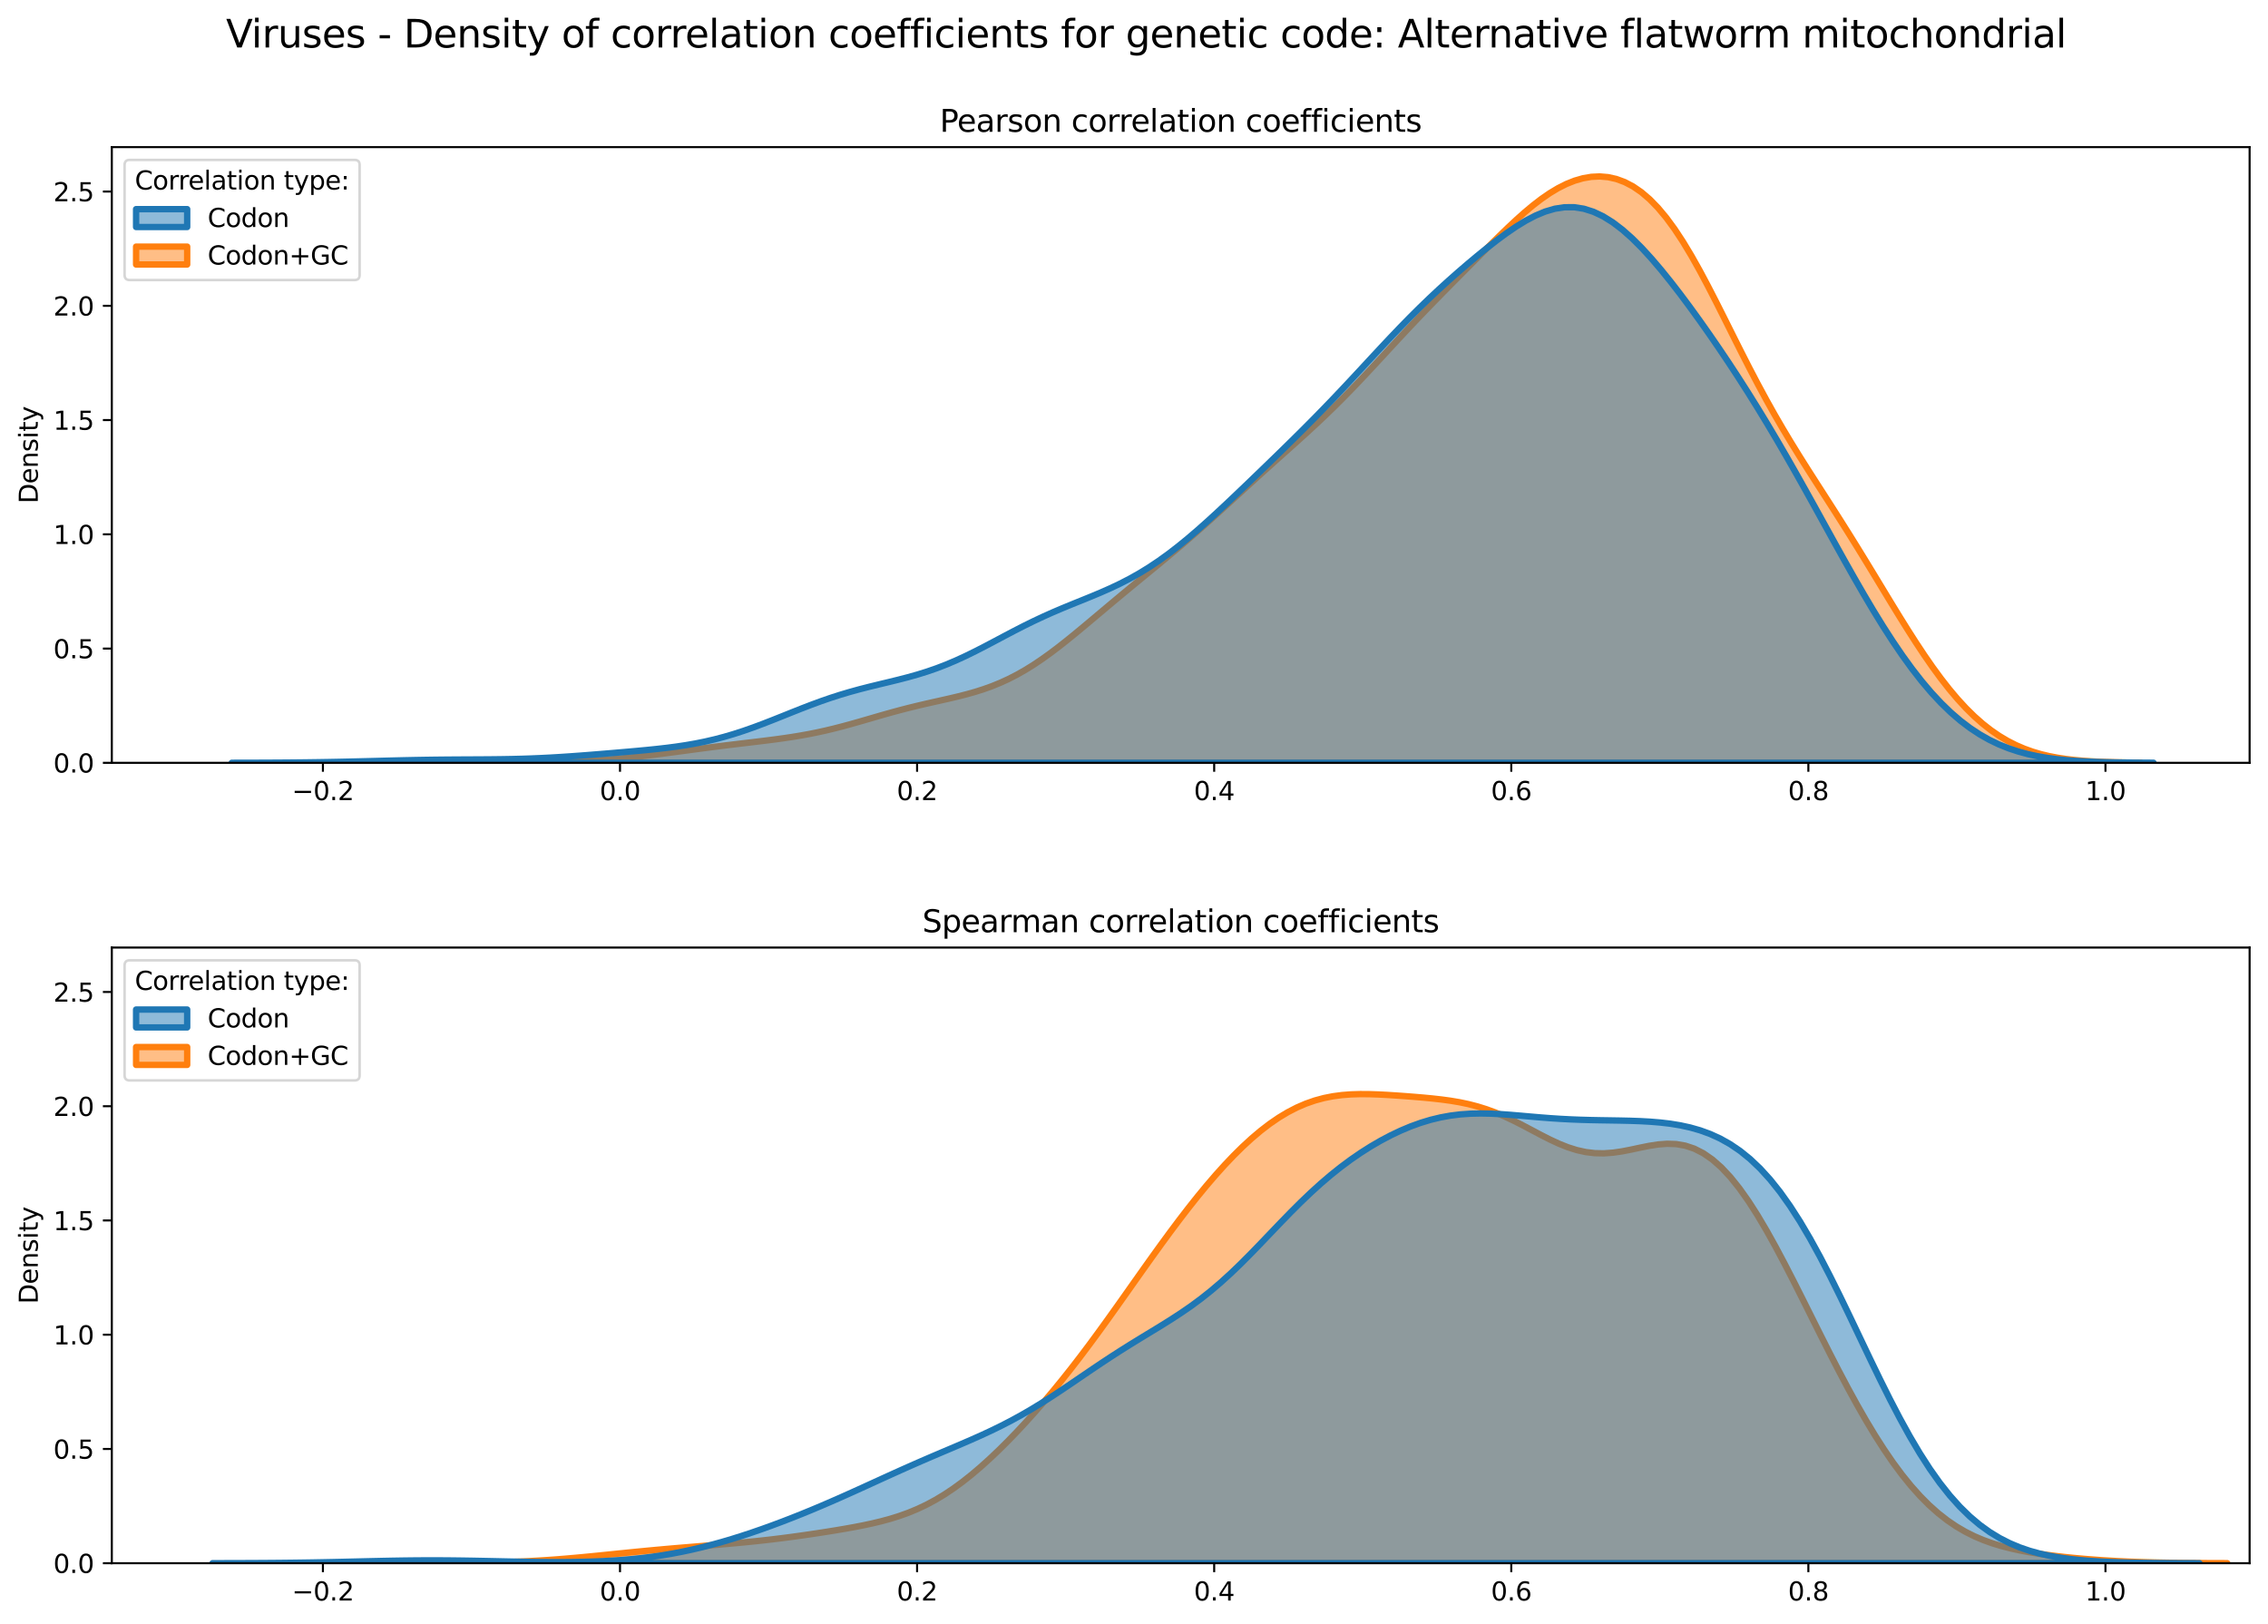 <?xml version="1.0" encoding="utf-8" standalone="no"?>
<!DOCTYPE svg PUBLIC "-//W3C//DTD SVG 1.1//EN"
  "http://www.w3.org/Graphics/SVG/1.1/DTD/svg11.dtd">
<svg xmlns:xlink="http://www.w3.org/1999/xlink" width="887.981pt" height="635.878pt" viewBox="0 0 887.981 635.878" xmlns="http://www.w3.org/2000/svg" version="1.1">
 <defs>
  <style type="text/css">*{stroke-linejoin: round; stroke-linecap: butt}</style>
 </defs>
 <g id="figure_1">
  <g id="patch_1">
   <path d="M 0 635.878 
L 887.981 635.878 
L 887.981 0 
L 0 0 
z
" style="fill: #ffffff"/>
  </g>
  <g id="axes_1">
   <g id="patch_2">
    <path d="M 43.781 298.643 
L 880.781 298.643 
L 880.781 57.6 
L 43.781 57.6 
z
" style="fill: #ffffff"/>
   </g>
   <g id="PolyCollection_1">
    <defs>
     <path id="m3d7c05184c" d="M 189.528 -337.252 
L 189.528 -337.235 
L 192.788 -337.235 
L 196.047 -337.235 
L 199.307 -337.235 
L 202.566 -337.235 
L 205.826 -337.235 
L 209.085 -337.235 
L 212.345 -337.235 
L 215.605 -337.235 
L 218.864 -337.235 
L 222.124 -337.235 
L 225.383 -337.235 
L 228.643 -337.235 
L 231.902 -337.235 
L 235.162 -337.235 
L 238.421 -337.235 
L 241.681 -337.235 
L 244.941 -337.235 
L 248.2 -337.235 
L 251.46 -337.235 
L 254.719 -337.235 
L 257.979 -337.235 
L 261.238 -337.235 
L 264.498 -337.235 
L 267.758 -337.235 
L 271.017 -337.235 
L 274.277 -337.235 
L 277.536 -337.235 
L 280.796 -337.235 
L 284.055 -337.235 
L 287.315 -337.235 
L 290.575 -337.235 
L 293.834 -337.235 
L 297.094 -337.235 
L 300.353 -337.235 
L 303.613 -337.235 
L 306.872 -337.235 
L 310.132 -337.235 
L 313.392 -337.235 
L 316.651 -337.235 
L 319.911 -337.235 
L 323.17 -337.235 
L 326.43 -337.235 
L 329.689 -337.235 
L 332.949 -337.235 
L 336.209 -337.235 
L 339.468 -337.235 
L 342.728 -337.235 
L 345.987 -337.235 
L 349.247 -337.235 
L 352.506 -337.235 
L 355.766 -337.235 
L 359.025 -337.235 
L 362.285 -337.235 
L 365.545 -337.235 
L 368.804 -337.235 
L 372.064 -337.235 
L 375.323 -337.235 
L 378.583 -337.235 
L 381.842 -337.235 
L 385.102 -337.235 
L 388.362 -337.235 
L 391.621 -337.235 
L 394.881 -337.235 
L 398.14 -337.235 
L 401.4 -337.235 
L 404.659 -337.235 
L 407.919 -337.235 
L 411.179 -337.235 
L 414.438 -337.235 
L 417.698 -337.235 
L 420.957 -337.235 
L 424.217 -337.235 
L 427.476 -337.235 
L 430.736 -337.235 
L 433.996 -337.235 
L 437.255 -337.235 
L 440.515 -337.235 
L 443.774 -337.235 
L 447.034 -337.235 
L 450.293 -337.235 
L 453.553 -337.235 
L 456.813 -337.235 
L 460.072 -337.235 
L 463.332 -337.235 
L 466.591 -337.235 
L 469.851 -337.235 
L 473.11 -337.235 
L 476.37 -337.235 
L 479.629 -337.235 
L 482.889 -337.235 
L 486.149 -337.235 
L 489.408 -337.235 
L 492.668 -337.235 
L 495.927 -337.235 
L 499.187 -337.235 
L 502.446 -337.235 
L 505.706 -337.235 
L 508.966 -337.235 
L 512.225 -337.235 
L 515.485 -337.235 
L 518.744 -337.235 
L 522.004 -337.235 
L 525.263 -337.235 
L 528.523 -337.235 
L 531.783 -337.235 
L 535.042 -337.235 
L 538.302 -337.235 
L 541.561 -337.235 
L 544.821 -337.235 
L 548.08 -337.235 
L 551.34 -337.235 
L 554.6 -337.235 
L 557.859 -337.235 
L 561.119 -337.235 
L 564.378 -337.235 
L 567.638 -337.235 
L 570.897 -337.235 
L 574.157 -337.235 
L 577.417 -337.235 
L 580.676 -337.235 
L 583.936 -337.235 
L 587.195 -337.235 
L 590.455 -337.235 
L 593.714 -337.235 
L 596.974 -337.235 
L 600.233 -337.235 
L 603.493 -337.235 
L 606.753 -337.235 
L 610.012 -337.235 
L 613.272 -337.235 
L 616.531 -337.235 
L 619.791 -337.235 
L 623.05 -337.235 
L 626.31 -337.235 
L 629.57 -337.235 
L 632.829 -337.235 
L 636.089 -337.235 
L 639.348 -337.235 
L 642.608 -337.235 
L 645.867 -337.235 
L 649.127 -337.235 
L 652.387 -337.235 
L 655.646 -337.235 
L 658.906 -337.235 
L 662.165 -337.235 
L 665.425 -337.235 
L 668.684 -337.235 
L 671.944 -337.235 
L 675.204 -337.235 
L 678.463 -337.235 
L 681.723 -337.235 
L 684.982 -337.235 
L 688.242 -337.235 
L 691.501 -337.235 
L 694.761 -337.235 
L 698.021 -337.235 
L 701.28 -337.235 
L 704.54 -337.235 
L 707.799 -337.235 
L 711.059 -337.235 
L 714.318 -337.235 
L 717.578 -337.235 
L 720.837 -337.235 
L 724.097 -337.235 
L 727.357 -337.235 
L 730.616 -337.235 
L 733.876 -337.235 
L 737.135 -337.235 
L 740.395 -337.235 
L 743.654 -337.235 
L 746.914 -337.235 
L 750.174 -337.235 
L 753.433 -337.235 
L 756.693 -337.235 
L 759.952 -337.235 
L 763.212 -337.235 
L 766.471 -337.235 
L 769.731 -337.235 
L 772.991 -337.235 
L 776.25 -337.235 
L 779.51 -337.235 
L 782.769 -337.235 
L 786.029 -337.235 
L 789.288 -337.235 
L 792.548 -337.235 
L 795.808 -337.235 
L 799.067 -337.235 
L 802.327 -337.235 
L 805.586 -337.235 
L 808.846 -337.235 
L 812.105 -337.235 
L 815.365 -337.235 
L 818.625 -337.235 
L 821.884 -337.235 
L 825.144 -337.235 
L 828.403 -337.235 
L 831.663 -337.235 
L 834.922 -337.235 
L 838.182 -337.235 
L 838.182 -337.297 
L 838.182 -337.297 
L 834.922 -337.328 
L 831.663 -337.374 
L 828.403 -337.438 
L 825.144 -337.528 
L 821.884 -337.652 
L 818.625 -337.82 
L 815.365 -338.046 
L 812.105 -338.343 
L 808.846 -338.729 
L 805.586 -339.225 
L 802.327 -339.852 
L 799.067 -340.634 
L 795.808 -341.596 
L 792.548 -342.765 
L 789.288 -344.166 
L 786.029 -345.824 
L 782.769 -347.762 
L 779.51 -349.999 
L 776.25 -352.553 
L 772.991 -355.432 
L 769.731 -358.642 
L 766.471 -362.182 
L 763.212 -366.041 
L 759.952 -370.206 
L 756.693 -374.652 
L 753.433 -379.351 
L 750.174 -384.267 
L 746.914 -389.361 
L 743.654 -394.591 
L 740.395 -399.913 
L 737.135 -405.284 
L 733.876 -410.666 
L 730.616 -416.025 
L 727.357 -421.335 
L 724.097 -426.581 
L 720.837 -431.759 
L 717.578 -436.878 
L 714.318 -441.956 
L 711.059 -447.023 
L 707.799 -452.119 
L 704.54 -457.285 
L 701.28 -462.566 
L 698.021 -468.002 
L 694.761 -473.624 
L 691.501 -479.451 
L 688.242 -485.486 
L 684.982 -491.713 
L 681.723 -498.098 
L 678.463 -504.587 
L 675.204 -511.112 
L 671.944 -517.59 
L 668.684 -523.933 
L 665.425 -530.048 
L 662.165 -535.85 
L 658.906 -541.259 
L 655.646 -546.209 
L 652.387 -550.651 
L 649.127 -554.55 
L 645.867 -557.891 
L 642.608 -560.672 
L 639.348 -562.904 
L 636.089 -564.607 
L 632.829 -565.806 
L 629.57 -566.528 
L 626.31 -566.8 
L 623.05 -566.646 
L 619.791 -566.09 
L 616.531 -565.151 
L 613.272 -563.85 
L 610.012 -562.208 
L 606.753 -560.249 
L 603.493 -558.001 
L 600.233 -555.496 
L 596.974 -552.771 
L 593.714 -549.866 
L 590.455 -546.819 
L 587.195 -543.671 
L 583.936 -540.454 
L 580.676 -537.198 
L 577.417 -533.923 
L 574.157 -530.641 
L 570.897 -527.356 
L 567.638 -524.065 
L 564.378 -520.76 
L 561.119 -517.431 
L 557.859 -514.068 
L 554.6 -510.665 
L 551.34 -507.22 
L 548.08 -503.735 
L 544.821 -500.221 
L 541.561 -496.692 
L 538.302 -493.167 
L 535.042 -489.668 
L 531.783 -486.212 
L 528.523 -482.82 
L 525.263 -479.502 
L 522.004 -476.266 
L 518.744 -473.112 
L 515.485 -470.034 
L 512.225 -467.022 
L 508.966 -464.058 
L 505.706 -461.128 
L 502.446 -458.213 
L 499.187 -455.3 
L 495.927 -452.376 
L 492.668 -449.437 
L 489.408 -446.479 
L 486.149 -443.508 
L 482.889 -440.53 
L 479.629 -437.555 
L 476.37 -434.596 
L 473.11 -431.662 
L 469.851 -428.764 
L 466.591 -425.908 
L 463.332 -423.096 
L 460.072 -420.327 
L 456.813 -417.595 
L 453.553 -414.893 
L 450.293 -412.209 
L 447.034 -409.533 
L 443.774 -406.853 
L 440.515 -404.161 
L 437.255 -401.452 
L 433.996 -398.725 
L 430.736 -395.985 
L 427.476 -393.242 
L 424.217 -390.511 
L 420.957 -387.81 
L 417.698 -385.164 
L 414.438 -382.597 
L 411.179 -380.134 
L 407.919 -377.797 
L 404.659 -375.608 
L 401.4 -373.583 
L 398.14 -371.732 
L 394.881 -370.06 
L 391.621 -368.564 
L 388.362 -367.238 
L 385.102 -366.067 
L 381.842 -365.032 
L 378.583 -364.11 
L 375.323 -363.275 
L 372.064 -362.502 
L 368.804 -361.764 
L 365.545 -361.036 
L 362.285 -360.299 
L 359.025 -359.536 
L 355.766 -358.737 
L 352.506 -357.896 
L 349.247 -357.015 
L 345.987 -356.1 
L 342.728 -355.161 
L 339.468 -354.213 
L 336.209 -353.271 
L 332.949 -352.351 
L 329.689 -351.467 
L 326.43 -350.631 
L 323.17 -349.853 
L 319.911 -349.138 
L 316.651 -348.487 
L 313.392 -347.897 
L 310.132 -347.363 
L 306.872 -346.877 
L 303.613 -346.43 
L 300.353 -346.012 
L 297.094 -345.613 
L 293.834 -345.223 
L 290.575 -344.837 
L 287.315 -344.446 
L 284.055 -344.048 
L 280.796 -343.64 
L 277.536 -343.222 
L 274.277 -342.794 
L 271.017 -342.36 
L 267.758 -341.922 
L 264.498 -341.486 
L 261.238 -341.055 
L 257.979 -340.636 
L 254.719 -340.233 
L 251.46 -339.85 
L 248.2 -339.492 
L 244.941 -339.161 
L 241.681 -338.86 
L 238.421 -338.589 
L 235.162 -338.35 
L 231.902 -338.142 
L 228.643 -337.963 
L 225.383 -337.812 
L 222.124 -337.686 
L 218.864 -337.583 
L 215.605 -337.5 
L 212.345 -337.433 
L 209.085 -337.382 
L 205.826 -337.342 
L 202.566 -337.312 
L 199.307 -337.289 
L 196.047 -337.273 
L 192.788 -337.261 
L 189.528 -337.252 
z
" style="stroke: #ff7f0e; stroke-width: 2.5"/>
    </defs>
    <g clip-path="url(#p8256bdb201)">
     <use xlink:href="#m3d7c05184c" x="0" y="635.878" style="fill: #ff7f0e; fill-opacity: 0.5; stroke: #ff7f0e; stroke-width: 2.5"/>
    </g>
   </g>
   <g id="PolyCollection_2">
    <defs>
     <path id="ma23a2ad9ff" d="M 90.753 -337.247 
L 90.753 -337.235 
L 94.534 -337.235 
L 98.315 -337.235 
L 102.096 -337.235 
L 105.877 -337.235 
L 109.658 -337.235 
L 113.438 -337.235 
L 117.219 -337.235 
L 121 -337.235 
L 124.781 -337.235 
L 128.562 -337.235 
L 132.343 -337.235 
L 136.124 -337.235 
L 139.905 -337.235 
L 143.686 -337.235 
L 147.467 -337.235 
L 151.248 -337.235 
L 155.029 -337.235 
L 158.81 -337.235 
L 162.591 -337.235 
L 166.372 -337.235 
L 170.153 -337.235 
L 173.934 -337.235 
L 177.715 -337.235 
L 181.495 -337.235 
L 185.276 -337.235 
L 189.057 -337.235 
L 192.838 -337.235 
L 196.619 -337.235 
L 200.4 -337.235 
L 204.181 -337.235 
L 207.962 -337.235 
L 211.743 -337.235 
L 215.524 -337.235 
L 219.305 -337.235 
L 223.086 -337.235 
L 226.867 -337.235 
L 230.648 -337.235 
L 234.429 -337.235 
L 238.21 -337.235 
L 241.991 -337.235 
L 245.772 -337.235 
L 249.552 -337.235 
L 253.333 -337.235 
L 257.114 -337.235 
L 260.895 -337.235 
L 264.676 -337.235 
L 268.457 -337.235 
L 272.238 -337.235 
L 276.019 -337.235 
L 279.8 -337.235 
L 283.581 -337.235 
L 287.362 -337.235 
L 291.143 -337.235 
L 294.924 -337.235 
L 298.705 -337.235 
L 302.486 -337.235 
L 306.267 -337.235 
L 310.048 -337.235 
L 313.829 -337.235 
L 317.609 -337.235 
L 321.39 -337.235 
L 325.171 -337.235 
L 328.952 -337.235 
L 332.733 -337.235 
L 336.514 -337.235 
L 340.295 -337.235 
L 344.076 -337.235 
L 347.857 -337.235 
L 351.638 -337.235 
L 355.419 -337.235 
L 359.2 -337.235 
L 362.981 -337.235 
L 366.762 -337.235 
L 370.543 -337.235 
L 374.324 -337.235 
L 378.105 -337.235 
L 381.886 -337.235 
L 385.667 -337.235 
L 389.447 -337.235 
L 393.228 -337.235 
L 397.009 -337.235 
L 400.79 -337.235 
L 404.571 -337.235 
L 408.352 -337.235 
L 412.133 -337.235 
L 415.914 -337.235 
L 419.695 -337.235 
L 423.476 -337.235 
L 427.257 -337.235 
L 431.038 -337.235 
L 434.819 -337.235 
L 438.6 -337.235 
L 442.381 -337.235 
L 446.162 -337.235 
L 449.943 -337.235 
L 453.724 -337.235 
L 457.504 -337.235 
L 461.285 -337.235 
L 465.066 -337.235 
L 468.847 -337.235 
L 472.628 -337.235 
L 476.409 -337.235 
L 480.19 -337.235 
L 483.971 -337.235 
L 487.752 -337.235 
L 491.533 -337.235 
L 495.314 -337.235 
L 499.095 -337.235 
L 502.876 -337.235 
L 506.657 -337.235 
L 510.438 -337.235 
L 514.219 -337.235 
L 518 -337.235 
L 521.781 -337.235 
L 525.561 -337.235 
L 529.342 -337.235 
L 533.123 -337.235 
L 536.904 -337.235 
L 540.685 -337.235 
L 544.466 -337.235 
L 548.247 -337.235 
L 552.028 -337.235 
L 555.809 -337.235 
L 559.59 -337.235 
L 563.371 -337.235 
L 567.152 -337.235 
L 570.933 -337.235 
L 574.714 -337.235 
L 578.495 -337.235 
L 582.276 -337.235 
L 586.057 -337.235 
L 589.838 -337.235 
L 593.618 -337.235 
L 597.399 -337.235 
L 601.18 -337.235 
L 604.961 -337.235 
L 608.742 -337.235 
L 612.523 -337.235 
L 616.304 -337.235 
L 620.085 -337.235 
L 623.866 -337.235 
L 627.647 -337.235 
L 631.428 -337.235 
L 635.209 -337.235 
L 638.99 -337.235 
L 642.771 -337.235 
L 646.552 -337.235 
L 650.333 -337.235 
L 654.114 -337.235 
L 657.895 -337.235 
L 661.675 -337.235 
L 665.456 -337.235 
L 669.237 -337.235 
L 673.018 -337.235 
L 676.799 -337.235 
L 680.58 -337.235 
L 684.361 -337.235 
L 688.142 -337.235 
L 691.923 -337.235 
L 695.704 -337.235 
L 699.485 -337.235 
L 703.266 -337.235 
L 707.047 -337.235 
L 710.828 -337.235 
L 714.609 -337.235 
L 718.39 -337.235 
L 722.171 -337.235 
L 725.952 -337.235 
L 729.732 -337.235 
L 733.513 -337.235 
L 737.294 -337.235 
L 741.075 -337.235 
L 744.856 -337.235 
L 748.637 -337.235 
L 752.418 -337.235 
L 756.199 -337.235 
L 759.98 -337.235 
L 763.761 -337.235 
L 767.542 -337.235 
L 771.323 -337.235 
L 775.104 -337.235 
L 778.885 -337.235 
L 782.666 -337.235 
L 786.447 -337.235 
L 790.228 -337.235 
L 794.009 -337.235 
L 797.79 -337.235 
L 801.57 -337.235 
L 805.351 -337.235 
L 809.132 -337.235 
L 812.913 -337.235 
L 816.694 -337.235 
L 820.475 -337.235 
L 824.256 -337.235 
L 828.037 -337.235 
L 831.818 -337.235 
L 835.599 -337.235 
L 839.38 -337.235 
L 843.161 -337.235 
L 843.161 -337.266 
L 843.161 -337.266 
L 839.38 -337.284 
L 835.599 -337.311 
L 831.818 -337.351 
L 828.037 -337.408 
L 824.256 -337.49 
L 820.475 -337.606 
L 816.694 -337.766 
L 812.913 -337.984 
L 809.132 -338.276 
L 805.351 -338.663 
L 801.57 -339.167 
L 797.79 -339.813 
L 794.009 -340.63 
L 790.228 -341.649 
L 786.447 -342.9 
L 782.666 -344.417 
L 778.885 -346.231 
L 775.104 -348.372 
L 771.323 -350.865 
L 767.542 -353.732 
L 763.761 -356.99 
L 759.98 -360.648 
L 756.199 -364.71 
L 752.418 -369.17 
L 748.637 -374.017 
L 744.856 -379.231 
L 741.075 -384.787 
L 737.294 -390.653 
L 733.513 -396.793 
L 729.732 -403.164 
L 725.952 -409.724 
L 722.171 -416.425 
L 718.39 -423.221 
L 714.609 -430.065 
L 710.828 -436.913 
L 707.047 -443.724 
L 703.266 -450.462 
L 699.485 -457.097 
L 695.704 -463.605 
L 691.923 -469.97 
L 688.142 -476.185 
L 684.361 -482.246 
L 680.58 -488.156 
L 676.799 -493.922 
L 673.018 -499.549 
L 669.237 -505.042 
L 665.456 -510.403 
L 661.675 -515.626 
L 657.895 -520.696 
L 654.114 -525.59 
L 650.333 -530.274 
L 646.552 -534.706 
L 642.771 -538.836 
L 638.99 -542.606 
L 635.209 -545.958 
L 631.428 -548.836 
L 627.647 -551.189 
L 623.866 -552.974 
L 620.085 -554.166 
L 616.304 -554.752 
L 612.523 -554.741 
L 608.742 -554.16 
L 604.961 -553.052 
L 601.18 -551.473 
L 597.399 -549.49 
L 593.618 -547.174 
L 589.838 -544.591 
L 586.057 -541.803 
L 582.276 -538.859 
L 578.495 -535.794 
L 574.714 -532.632 
L 570.933 -529.38 
L 567.152 -526.038 
L 563.371 -522.6 
L 559.59 -519.057 
L 555.809 -515.403 
L 552.028 -511.639 
L 548.247 -507.771 
L 544.466 -503.814 
L 540.685 -499.789 
L 536.904 -495.722 
L 533.123 -491.641 
L 529.342 -487.572 
L 525.561 -483.536 
L 521.781 -479.552 
L 518 -475.627 
L 514.219 -471.764 
L 510.438 -467.96 
L 506.657 -464.206 
L 502.876 -460.491 
L 499.095 -456.805 
L 495.314 -453.14 
L 491.533 -449.489 
L 487.752 -445.853 
L 483.971 -442.239 
L 480.19 -438.658 
L 476.409 -435.128 
L 472.628 -431.67 
L 468.847 -428.311 
L 465.066 -425.075 
L 461.285 -421.988 
L 457.504 -419.073 
L 453.724 -416.346 
L 449.943 -413.818 
L 446.162 -411.493 
L 442.381 -409.362 
L 438.6 -407.411 
L 434.819 -405.616 
L 431.038 -403.945 
L 427.257 -402.361 
L 423.476 -400.824 
L 419.695 -399.296 
L 415.914 -397.741 
L 412.133 -396.128 
L 408.352 -394.438 
L 404.571 -392.66 
L 400.79 -390.796 
L 397.009 -388.859 
L 393.228 -386.87 
L 389.447 -384.862 
L 385.667 -382.869 
L 381.886 -380.927 
L 378.105 -379.072 
L 374.324 -377.332 
L 370.543 -375.729 
L 366.762 -374.271 
L 362.981 -372.961 
L 359.2 -371.785 
L 355.419 -370.723 
L 351.638 -369.747 
L 347.857 -368.823 
L 344.076 -367.917 
L 340.295 -366.995 
L 336.514 -366.027 
L 332.733 -364.989 
L 328.952 -363.865 
L 325.171 -362.649 
L 321.39 -361.341 
L 317.609 -359.951 
L 313.829 -358.496 
L 310.048 -356.997 
L 306.267 -355.479 
L 302.486 -353.971 
L 298.705 -352.499 
L 294.924 -351.088 
L 291.143 -349.762 
L 287.362 -348.536 
L 283.581 -347.423 
L 279.8 -346.429 
L 276.019 -345.554 
L 272.238 -344.793 
L 268.457 -344.137 
L 264.676 -343.571 
L 260.895 -343.082 
L 257.114 -342.651 
L 253.333 -342.265 
L 249.552 -341.909 
L 245.772 -341.572 
L 241.991 -341.247 
L 238.21 -340.929 
L 234.429 -340.618 
L 230.648 -340.315 
L 226.867 -340.024 
L 223.086 -339.751 
L 219.305 -339.501 
L 215.524 -339.279 
L 211.743 -339.088 
L 207.962 -338.931 
L 204.181 -338.806 
L 200.4 -338.713 
L 196.619 -338.647 
L 192.838 -338.602 
L 189.057 -338.572 
L 185.276 -338.551 
L 181.495 -338.533 
L 177.715 -338.511 
L 173.934 -338.481 
L 170.153 -338.44 
L 166.372 -338.387 
L 162.591 -338.321 
L 158.81 -338.243 
L 155.029 -338.156 
L 151.248 -338.062 
L 147.467 -337.965 
L 143.686 -337.869 
L 139.905 -337.775 
L 136.124 -337.687 
L 132.343 -337.607 
L 128.562 -337.535 
L 124.781 -337.473 
L 121 -337.42 
L 117.219 -337.376 
L 113.438 -337.341 
L 109.658 -337.313 
L 105.877 -337.291 
L 102.096 -337.275 
L 98.315 -337.263 
L 94.534 -337.254 
L 90.753 -337.247 
z
" style="stroke: #1f77b4; stroke-width: 2.5"/>
    </defs>
    <g clip-path="url(#p8256bdb201)">
     <use xlink:href="#ma23a2ad9ff" x="0" y="635.878" style="fill: #1f77b4; fill-opacity: 0.5; stroke: #1f77b4; stroke-width: 2.5"/>
    </g>
   </g>
   <g id="matplotlib.axis_1">
    <g id="xtick_1">
     <g id="line2d_1">
      <defs>
       <path id="mf92d54b102" d="M 0 0 
L 0 3.5 
" style="stroke: #000000; stroke-width: 0.8"/>
      </defs>
      <g>
       <use xlink:href="#mf92d54b102" x="126.431" y="298.643" style="stroke: #000000; stroke-width: 0.8"/>
      </g>
     </g>
     <g id="text_1">
      <!-- −0.2 -->
      <g transform="translate(114.29 313.242) scale(0.1 -0.1)">
       <defs>
        <path id="DejaVuSans-2212" d="M 678 2272 
L 4684 2272 
L 4684 1741 
L 678 1741 
L 678 2272 
z
" transform="scale(0.016)"/>
        <path id="DejaVuSans-30" d="M 2034 4250 
Q 1547 4250 1301 3770 
Q 1056 3291 1056 2328 
Q 1056 1369 1301 889 
Q 1547 409 2034 409 
Q 2525 409 2770 889 
Q 3016 1369 3016 2328 
Q 3016 3291 2770 3770 
Q 2525 4250 2034 4250 
z
M 2034 4750 
Q 2819 4750 3233 4129 
Q 3647 3509 3647 2328 
Q 3647 1150 3233 529 
Q 2819 -91 2034 -91 
Q 1250 -91 836 529 
Q 422 1150 422 2328 
Q 422 3509 836 4129 
Q 1250 4750 2034 4750 
z
" transform="scale(0.016)"/>
        <path id="DejaVuSans-2e" d="M 684 794 
L 1344 794 
L 1344 0 
L 684 0 
L 684 794 
z
" transform="scale(0.016)"/>
        <path id="DejaVuSans-32" d="M 1228 531 
L 3431 531 
L 3431 0 
L 469 0 
L 469 531 
Q 828 903 1448 1529 
Q 2069 2156 2228 2338 
Q 2531 2678 2651 2914 
Q 2772 3150 2772 3378 
Q 2772 3750 2511 3984 
Q 2250 4219 1831 4219 
Q 1534 4219 1204 4116 
Q 875 4013 500 3803 
L 500 4441 
Q 881 4594 1212 4672 
Q 1544 4750 1819 4750 
Q 2544 4750 2975 4387 
Q 3406 4025 3406 3419 
Q 3406 3131 3298 2873 
Q 3191 2616 2906 2266 
Q 2828 2175 2409 1742 
Q 1991 1309 1228 531 
z
" transform="scale(0.016)"/>
       </defs>
       <use xlink:href="#DejaVuSans-2212"/>
       <use xlink:href="#DejaVuSans-30" x="83.789"/>
       <use xlink:href="#DejaVuSans-2e" x="147.412"/>
       <use xlink:href="#DejaVuSans-32" x="179.199"/>
      </g>
     </g>
    </g>
    <g id="xtick_2">
     <g id="line2d_2">
      <g>
       <use xlink:href="#mf92d54b102" x="242.749" y="298.643" style="stroke: #000000; stroke-width: 0.8"/>
      </g>
     </g>
     <g id="text_2">
      <!-- 0.0 -->
      <g transform="translate(234.798 313.242) scale(0.1 -0.1)">
       <use xlink:href="#DejaVuSans-30"/>
       <use xlink:href="#DejaVuSans-2e" x="63.623"/>
       <use xlink:href="#DejaVuSans-30" x="95.41"/>
      </g>
     </g>
    </g>
    <g id="xtick_3">
     <g id="line2d_3">
      <g>
       <use xlink:href="#mf92d54b102" x="359.067" y="298.643" style="stroke: #000000; stroke-width: 0.8"/>
      </g>
     </g>
     <g id="text_3">
      <!-- 0.2 -->
      <g transform="translate(351.116 313.242) scale(0.1 -0.1)">
       <use xlink:href="#DejaVuSans-30"/>
       <use xlink:href="#DejaVuSans-2e" x="63.623"/>
       <use xlink:href="#DejaVuSans-32" x="95.41"/>
      </g>
     </g>
    </g>
    <g id="xtick_4">
     <g id="line2d_4">
      <g>
       <use xlink:href="#mf92d54b102" x="475.385" y="298.643" style="stroke: #000000; stroke-width: 0.8"/>
      </g>
     </g>
     <g id="text_4">
      <!-- 0.4 -->
      <g transform="translate(467.434 313.242) scale(0.1 -0.1)">
       <defs>
        <path id="DejaVuSans-34" d="M 2419 4116 
L 825 1625 
L 2419 1625 
L 2419 4116 
z
M 2253 4666 
L 3047 4666 
L 3047 1625 
L 3713 1625 
L 3713 1100 
L 3047 1100 
L 3047 0 
L 2419 0 
L 2419 1100 
L 313 1100 
L 313 1709 
L 2253 4666 
z
" transform="scale(0.016)"/>
       </defs>
       <use xlink:href="#DejaVuSans-30"/>
       <use xlink:href="#DejaVuSans-2e" x="63.623"/>
       <use xlink:href="#DejaVuSans-34" x="95.41"/>
      </g>
     </g>
    </g>
    <g id="xtick_5">
     <g id="line2d_5">
      <g>
       <use xlink:href="#mf92d54b102" x="591.703" y="298.643" style="stroke: #000000; stroke-width: 0.8"/>
      </g>
     </g>
     <g id="text_5">
      <!-- 0.6 -->
      <g transform="translate(583.752 313.242) scale(0.1 -0.1)">
       <defs>
        <path id="DejaVuSans-36" d="M 2113 2584 
Q 1688 2584 1439 2293 
Q 1191 2003 1191 1497 
Q 1191 994 1439 701 
Q 1688 409 2113 409 
Q 2538 409 2786 701 
Q 3034 994 3034 1497 
Q 3034 2003 2786 2293 
Q 2538 2584 2113 2584 
z
M 3366 4563 
L 3366 3988 
Q 3128 4100 2886 4159 
Q 2644 4219 2406 4219 
Q 1781 4219 1451 3797 
Q 1122 3375 1075 2522 
Q 1259 2794 1537 2939 
Q 1816 3084 2150 3084 
Q 2853 3084 3261 2657 
Q 3669 2231 3669 1497 
Q 3669 778 3244 343 
Q 2819 -91 2113 -91 
Q 1303 -91 875 529 
Q 447 1150 447 2328 
Q 447 3434 972 4092 
Q 1497 4750 2381 4750 
Q 2619 4750 2861 4703 
Q 3103 4656 3366 4563 
z
" transform="scale(0.016)"/>
       </defs>
       <use xlink:href="#DejaVuSans-30"/>
       <use xlink:href="#DejaVuSans-2e" x="63.623"/>
       <use xlink:href="#DejaVuSans-36" x="95.41"/>
      </g>
     </g>
    </g>
    <g id="xtick_6">
     <g id="line2d_6">
      <g>
       <use xlink:href="#mf92d54b102" x="708.022" y="298.643" style="stroke: #000000; stroke-width: 0.8"/>
      </g>
     </g>
     <g id="text_6">
      <!-- 0.8 -->
      <g transform="translate(700.07 313.242) scale(0.1 -0.1)">
       <defs>
        <path id="DejaVuSans-38" d="M 2034 2216 
Q 1584 2216 1326 1975 
Q 1069 1734 1069 1313 
Q 1069 891 1326 650 
Q 1584 409 2034 409 
Q 2484 409 2743 651 
Q 3003 894 3003 1313 
Q 3003 1734 2745 1975 
Q 2488 2216 2034 2216 
z
M 1403 2484 
Q 997 2584 770 2862 
Q 544 3141 544 3541 
Q 544 4100 942 4425 
Q 1341 4750 2034 4750 
Q 2731 4750 3128 4425 
Q 3525 4100 3525 3541 
Q 3525 3141 3298 2862 
Q 3072 2584 2669 2484 
Q 3125 2378 3379 2068 
Q 3634 1759 3634 1313 
Q 3634 634 3220 271 
Q 2806 -91 2034 -91 
Q 1263 -91 848 271 
Q 434 634 434 1313 
Q 434 1759 690 2068 
Q 947 2378 1403 2484 
z
M 1172 3481 
Q 1172 3119 1398 2916 
Q 1625 2713 2034 2713 
Q 2441 2713 2670 2916 
Q 2900 3119 2900 3481 
Q 2900 3844 2670 4047 
Q 2441 4250 2034 4250 
Q 1625 4250 1398 4047 
Q 1172 3844 1172 3481 
z
" transform="scale(0.016)"/>
       </defs>
       <use xlink:href="#DejaVuSans-30"/>
       <use xlink:href="#DejaVuSans-2e" x="63.623"/>
       <use xlink:href="#DejaVuSans-38" x="95.41"/>
      </g>
     </g>
    </g>
    <g id="xtick_7">
     <g id="line2d_7">
      <g>
       <use xlink:href="#mf92d54b102" x="824.34" y="298.643" style="stroke: #000000; stroke-width: 0.8"/>
      </g>
     </g>
     <g id="text_7">
      <!-- 1.0 -->
      <g transform="translate(816.388 313.242) scale(0.1 -0.1)">
       <defs>
        <path id="DejaVuSans-31" d="M 794 531 
L 1825 531 
L 1825 4091 
L 703 3866 
L 703 4441 
L 1819 4666 
L 2450 4666 
L 2450 531 
L 3481 531 
L 3481 0 
L 794 0 
L 794 531 
z
" transform="scale(0.016)"/>
       </defs>
       <use xlink:href="#DejaVuSans-31"/>
       <use xlink:href="#DejaVuSans-2e" x="63.623"/>
       <use xlink:href="#DejaVuSans-30" x="95.41"/>
      </g>
     </g>
    </g>
   </g>
   <g id="matplotlib.axis_2">
    <g id="ytick_1">
     <g id="line2d_8">
      <defs>
       <path id="m92f4de08fb" d="M 0 0 
L -3.5 0 
" style="stroke: #000000; stroke-width: 0.8"/>
      </defs>
      <g>
       <use xlink:href="#m92f4de08fb" x="43.781" y="298.643" style="stroke: #000000; stroke-width: 0.8"/>
      </g>
     </g>
     <g id="text_8">
      <!-- 0.0 -->
      <g transform="translate(20.878 302.443) scale(0.1 -0.1)">
       <use xlink:href="#DejaVuSans-30"/>
       <use xlink:href="#DejaVuSans-2e" x="63.623"/>
       <use xlink:href="#DejaVuSans-30" x="95.41"/>
      </g>
     </g>
    </g>
    <g id="ytick_2">
     <g id="line2d_9">
      <g>
       <use xlink:href="#m92f4de08fb" x="43.781" y="253.914" style="stroke: #000000; stroke-width: 0.8"/>
      </g>
     </g>
     <g id="text_9">
      <!-- 0.5 -->
      <g transform="translate(20.878 257.714) scale(0.1 -0.1)">
       <defs>
        <path id="DejaVuSans-35" d="M 691 4666 
L 3169 4666 
L 3169 4134 
L 1269 4134 
L 1269 2991 
Q 1406 3038 1543 3061 
Q 1681 3084 1819 3084 
Q 2600 3084 3056 2656 
Q 3513 2228 3513 1497 
Q 3513 744 3044 326 
Q 2575 -91 1722 -91 
Q 1428 -91 1123 -41 
Q 819 9 494 109 
L 494 744 
Q 775 591 1075 516 
Q 1375 441 1709 441 
Q 2250 441 2565 725 
Q 2881 1009 2881 1497 
Q 2881 1984 2565 2268 
Q 2250 2553 1709 2553 
Q 1456 2553 1204 2497 
Q 953 2441 691 2322 
L 691 4666 
z
" transform="scale(0.016)"/>
       </defs>
       <use xlink:href="#DejaVuSans-30"/>
       <use xlink:href="#DejaVuSans-2e" x="63.623"/>
       <use xlink:href="#DejaVuSans-35" x="95.41"/>
      </g>
     </g>
    </g>
    <g id="ytick_3">
     <g id="line2d_10">
      <g>
       <use xlink:href="#m92f4de08fb" x="43.781" y="209.185" style="stroke: #000000; stroke-width: 0.8"/>
      </g>
     </g>
     <g id="text_10">
      <!-- 1.0 -->
      <g transform="translate(20.878 212.985) scale(0.1 -0.1)">
       <use xlink:href="#DejaVuSans-31"/>
       <use xlink:href="#DejaVuSans-2e" x="63.623"/>
       <use xlink:href="#DejaVuSans-30" x="95.41"/>
      </g>
     </g>
    </g>
    <g id="ytick_4">
     <g id="line2d_11">
      <g>
       <use xlink:href="#m92f4de08fb" x="43.781" y="164.456" style="stroke: #000000; stroke-width: 0.8"/>
      </g>
     </g>
     <g id="text_11">
      <!-- 1.5 -->
      <g transform="translate(20.878 168.255) scale(0.1 -0.1)">
       <use xlink:href="#DejaVuSans-31"/>
       <use xlink:href="#DejaVuSans-2e" x="63.623"/>
       <use xlink:href="#DejaVuSans-35" x="95.41"/>
      </g>
     </g>
    </g>
    <g id="ytick_5">
     <g id="line2d_12">
      <g>
       <use xlink:href="#m92f4de08fb" x="43.781" y="119.727" style="stroke: #000000; stroke-width: 0.8"/>
      </g>
     </g>
     <g id="text_12">
      <!-- 2.0 -->
      <g transform="translate(20.878 123.526) scale(0.1 -0.1)">
       <use xlink:href="#DejaVuSans-32"/>
       <use xlink:href="#DejaVuSans-2e" x="63.623"/>
       <use xlink:href="#DejaVuSans-30" x="95.41"/>
      </g>
     </g>
    </g>
    <g id="ytick_6">
     <g id="line2d_13">
      <g>
       <use xlink:href="#m92f4de08fb" x="43.781" y="74.998" style="stroke: #000000; stroke-width: 0.8"/>
      </g>
     </g>
     <g id="text_13">
      <!-- 2.5 -->
      <g transform="translate(20.878 78.797) scale(0.1 -0.1)">
       <use xlink:href="#DejaVuSans-32"/>
       <use xlink:href="#DejaVuSans-2e" x="63.623"/>
       <use xlink:href="#DejaVuSans-35" x="95.41"/>
      </g>
     </g>
    </g>
    <g id="text_14">
     <!-- Density -->
     <g transform="translate(14.798 197.13) rotate(-90) scale(0.1 -0.1)">
      <defs>
       <path id="DejaVuSans-44" d="M 1259 4147 
L 1259 519 
L 2022 519 
Q 2988 519 3436 956 
Q 3884 1394 3884 2338 
Q 3884 3275 3436 3711 
Q 2988 4147 2022 4147 
L 1259 4147 
z
M 628 4666 
L 1925 4666 
Q 3281 4666 3915 4102 
Q 4550 3538 4550 2338 
Q 4550 1131 3912 565 
Q 3275 0 1925 0 
L 628 0 
L 628 4666 
z
" transform="scale(0.016)"/>
       <path id="DejaVuSans-65" d="M 3597 1894 
L 3597 1613 
L 953 1613 
Q 991 1019 1311 708 
Q 1631 397 2203 397 
Q 2534 397 2845 478 
Q 3156 559 3463 722 
L 3463 178 
Q 3153 47 2828 -22 
Q 2503 -91 2169 -91 
Q 1331 -91 842 396 
Q 353 884 353 1716 
Q 353 2575 817 3079 
Q 1281 3584 2069 3584 
Q 2775 3584 3186 3129 
Q 3597 2675 3597 1894 
z
M 3022 2063 
Q 3016 2534 2758 2815 
Q 2500 3097 2075 3097 
Q 1594 3097 1305 2825 
Q 1016 2553 972 2059 
L 3022 2063 
z
" transform="scale(0.016)"/>
       <path id="DejaVuSans-6e" d="M 3513 2113 
L 3513 0 
L 2938 0 
L 2938 2094 
Q 2938 2591 2744 2837 
Q 2550 3084 2163 3084 
Q 1697 3084 1428 2787 
Q 1159 2491 1159 1978 
L 1159 0 
L 581 0 
L 581 3500 
L 1159 3500 
L 1159 2956 
Q 1366 3272 1645 3428 
Q 1925 3584 2291 3584 
Q 2894 3584 3203 3211 
Q 3513 2838 3513 2113 
z
" transform="scale(0.016)"/>
       <path id="DejaVuSans-73" d="M 2834 3397 
L 2834 2853 
Q 2591 2978 2328 3040 
Q 2066 3103 1784 3103 
Q 1356 3103 1142 2972 
Q 928 2841 928 2578 
Q 928 2378 1081 2264 
Q 1234 2150 1697 2047 
L 1894 2003 
Q 2506 1872 2764 1633 
Q 3022 1394 3022 966 
Q 3022 478 2636 193 
Q 2250 -91 1575 -91 
Q 1294 -91 989 -36 
Q 684 19 347 128 
L 347 722 
Q 666 556 975 473 
Q 1284 391 1588 391 
Q 1994 391 2212 530 
Q 2431 669 2431 922 
Q 2431 1156 2273 1281 
Q 2116 1406 1581 1522 
L 1381 1569 
Q 847 1681 609 1914 
Q 372 2147 372 2553 
Q 372 3047 722 3315 
Q 1072 3584 1716 3584 
Q 2034 3584 2315 3537 
Q 2597 3491 2834 3397 
z
" transform="scale(0.016)"/>
       <path id="DejaVuSans-69" d="M 603 3500 
L 1178 3500 
L 1178 0 
L 603 0 
L 603 3500 
z
M 603 4863 
L 1178 4863 
L 1178 4134 
L 603 4134 
L 603 4863 
z
" transform="scale(0.016)"/>
       <path id="DejaVuSans-74" d="M 1172 4494 
L 1172 3500 
L 2356 3500 
L 2356 3053 
L 1172 3053 
L 1172 1153 
Q 1172 725 1289 603 
Q 1406 481 1766 481 
L 2356 481 
L 2356 0 
L 1766 0 
Q 1100 0 847 248 
Q 594 497 594 1153 
L 594 3053 
L 172 3053 
L 172 3500 
L 594 3500 
L 594 4494 
L 1172 4494 
z
" transform="scale(0.016)"/>
       <path id="DejaVuSans-79" d="M 2059 -325 
Q 1816 -950 1584 -1140 
Q 1353 -1331 966 -1331 
L 506 -1331 
L 506 -850 
L 844 -850 
Q 1081 -850 1212 -737 
Q 1344 -625 1503 -206 
L 1606 56 
L 191 3500 
L 800 3500 
L 1894 763 
L 2988 3500 
L 3597 3500 
L 2059 -325 
z
" transform="scale(0.016)"/>
      </defs>
      <use xlink:href="#DejaVuSans-44"/>
      <use xlink:href="#DejaVuSans-65" x="77.002"/>
      <use xlink:href="#DejaVuSans-6e" x="138.525"/>
      <use xlink:href="#DejaVuSans-73" x="201.904"/>
      <use xlink:href="#DejaVuSans-69" x="254.004"/>
      <use xlink:href="#DejaVuSans-74" x="281.787"/>
      <use xlink:href="#DejaVuSans-79" x="320.996"/>
     </g>
    </g>
   </g>
   <g id="patch_3">
    <path d="M 43.781 298.643 
L 43.781 57.6 
" style="fill: none; stroke: #000000; stroke-width: 0.8; stroke-linejoin: miter; stroke-linecap: square"/>
   </g>
   <g id="patch_4">
    <path d="M 880.781 298.643 
L 880.781 57.6 
" style="fill: none; stroke: #000000; stroke-width: 0.8; stroke-linejoin: miter; stroke-linecap: square"/>
   </g>
   <g id="patch_5">
    <path d="M 43.781 298.643 
L 880.781 298.643 
" style="fill: none; stroke: #000000; stroke-width: 0.8; stroke-linejoin: miter; stroke-linecap: square"/>
   </g>
   <g id="patch_6">
    <path d="M 43.781 57.6 
L 880.781 57.6 
" style="fill: none; stroke: #000000; stroke-width: 0.8; stroke-linejoin: miter; stroke-linecap: square"/>
   </g>
   <g id="text_15">
    <!-- Pearson correlation coefficients -->
    <g transform="translate(367.949 51.6) scale(0.12 -0.12)">
     <defs>
      <path id="DejaVuSans-50" d="M 1259 4147 
L 1259 2394 
L 2053 2394 
Q 2494 2394 2734 2622 
Q 2975 2850 2975 3272 
Q 2975 3691 2734 3919 
Q 2494 4147 2053 4147 
L 1259 4147 
z
M 628 4666 
L 2053 4666 
Q 2838 4666 3239 4311 
Q 3641 3956 3641 3272 
Q 3641 2581 3239 2228 
Q 2838 1875 2053 1875 
L 1259 1875 
L 1259 0 
L 628 0 
L 628 4666 
z
" transform="scale(0.016)"/>
      <path id="DejaVuSans-61" d="M 2194 1759 
Q 1497 1759 1228 1600 
Q 959 1441 959 1056 
Q 959 750 1161 570 
Q 1363 391 1709 391 
Q 2188 391 2477 730 
Q 2766 1069 2766 1631 
L 2766 1759 
L 2194 1759 
z
M 3341 1997 
L 3341 0 
L 2766 0 
L 2766 531 
Q 2569 213 2275 61 
Q 1981 -91 1556 -91 
Q 1019 -91 701 211 
Q 384 513 384 1019 
Q 384 1609 779 1909 
Q 1175 2209 1959 2209 
L 2766 2209 
L 2766 2266 
Q 2766 2663 2505 2880 
Q 2244 3097 1772 3097 
Q 1472 3097 1187 3025 
Q 903 2953 641 2809 
L 641 3341 
Q 956 3463 1253 3523 
Q 1550 3584 1831 3584 
Q 2591 3584 2966 3190 
Q 3341 2797 3341 1997 
z
" transform="scale(0.016)"/>
      <path id="DejaVuSans-72" d="M 2631 2963 
Q 2534 3019 2420 3045 
Q 2306 3072 2169 3072 
Q 1681 3072 1420 2755 
Q 1159 2438 1159 1844 
L 1159 0 
L 581 0 
L 581 3500 
L 1159 3500 
L 1159 2956 
Q 1341 3275 1631 3429 
Q 1922 3584 2338 3584 
Q 2397 3584 2469 3576 
Q 2541 3569 2628 3553 
L 2631 2963 
z
" transform="scale(0.016)"/>
      <path id="DejaVuSans-6f" d="M 1959 3097 
Q 1497 3097 1228 2736 
Q 959 2375 959 1747 
Q 959 1119 1226 758 
Q 1494 397 1959 397 
Q 2419 397 2687 759 
Q 2956 1122 2956 1747 
Q 2956 2369 2687 2733 
Q 2419 3097 1959 3097 
z
M 1959 3584 
Q 2709 3584 3137 3096 
Q 3566 2609 3566 1747 
Q 3566 888 3137 398 
Q 2709 -91 1959 -91 
Q 1206 -91 779 398 
Q 353 888 353 1747 
Q 353 2609 779 3096 
Q 1206 3584 1959 3584 
z
" transform="scale(0.016)"/>
      <path id="DejaVuSans-20" transform="scale(0.016)"/>
      <path id="DejaVuSans-63" d="M 3122 3366 
L 3122 2828 
Q 2878 2963 2633 3030 
Q 2388 3097 2138 3097 
Q 1578 3097 1268 2742 
Q 959 2388 959 1747 
Q 959 1106 1268 751 
Q 1578 397 2138 397 
Q 2388 397 2633 464 
Q 2878 531 3122 666 
L 3122 134 
Q 2881 22 2623 -34 
Q 2366 -91 2075 -91 
Q 1284 -91 818 406 
Q 353 903 353 1747 
Q 353 2603 823 3093 
Q 1294 3584 2113 3584 
Q 2378 3584 2631 3529 
Q 2884 3475 3122 3366 
z
" transform="scale(0.016)"/>
      <path id="DejaVuSans-6c" d="M 603 4863 
L 1178 4863 
L 1178 0 
L 603 0 
L 603 4863 
z
" transform="scale(0.016)"/>
      <path id="DejaVuSans-66" d="M 2375 4863 
L 2375 4384 
L 1825 4384 
Q 1516 4384 1395 4259 
Q 1275 4134 1275 3809 
L 1275 3500 
L 2222 3500 
L 2222 3053 
L 1275 3053 
L 1275 0 
L 697 0 
L 697 3053 
L 147 3053 
L 147 3500 
L 697 3500 
L 697 3744 
Q 697 4328 969 4595 
Q 1241 4863 1831 4863 
L 2375 4863 
z
" transform="scale(0.016)"/>
     </defs>
     <use xlink:href="#DejaVuSans-50"/>
     <use xlink:href="#DejaVuSans-65" x="56.678"/>
     <use xlink:href="#DejaVuSans-61" x="118.201"/>
     <use xlink:href="#DejaVuSans-72" x="179.48"/>
     <use xlink:href="#DejaVuSans-73" x="220.594"/>
     <use xlink:href="#DejaVuSans-6f" x="272.693"/>
     <use xlink:href="#DejaVuSans-6e" x="333.875"/>
     <use xlink:href="#DejaVuSans-20" x="397.254"/>
     <use xlink:href="#DejaVuSans-63" x="429.041"/>
     <use xlink:href="#DejaVuSans-6f" x="484.021"/>
     <use xlink:href="#DejaVuSans-72" x="545.203"/>
     <use xlink:href="#DejaVuSans-72" x="584.566"/>
     <use xlink:href="#DejaVuSans-65" x="623.43"/>
     <use xlink:href="#DejaVuSans-6c" x="684.953"/>
     <use xlink:href="#DejaVuSans-61" x="712.736"/>
     <use xlink:href="#DejaVuSans-74" x="774.016"/>
     <use xlink:href="#DejaVuSans-69" x="813.225"/>
     <use xlink:href="#DejaVuSans-6f" x="841.008"/>
     <use xlink:href="#DejaVuSans-6e" x="902.189"/>
     <use xlink:href="#DejaVuSans-20" x="965.568"/>
     <use xlink:href="#DejaVuSans-63" x="997.355"/>
     <use xlink:href="#DejaVuSans-6f" x="1052.336"/>
     <use xlink:href="#DejaVuSans-65" x="1113.518"/>
     <use xlink:href="#DejaVuSans-66" x="1175.041"/>
     <use xlink:href="#DejaVuSans-66" x="1210.246"/>
     <use xlink:href="#DejaVuSans-69" x="1245.451"/>
     <use xlink:href="#DejaVuSans-63" x="1273.234"/>
     <use xlink:href="#DejaVuSans-69" x="1328.215"/>
     <use xlink:href="#DejaVuSans-65" x="1355.998"/>
     <use xlink:href="#DejaVuSans-6e" x="1417.521"/>
     <use xlink:href="#DejaVuSans-74" x="1480.9"/>
     <use xlink:href="#DejaVuSans-73" x="1520.109"/>
    </g>
   </g>
   <g id="legend_1">
    <g id="patch_7">
     <path d="M 50.781 109.634 
L 138.806 109.634 
Q 140.806 109.634 140.806 107.634 
L 140.806 64.6 
Q 140.806 62.6 138.806 62.6 
L 50.781 62.6 
Q 48.781 62.6 48.781 64.6 
L 48.781 107.634 
Q 48.781 109.634 50.781 109.634 
z
" style="fill: #ffffff; opacity: 0.8; stroke: #cccccc; stroke-linejoin: miter"/>
    </g>
    <g id="text_16">
     <!-- Correlation type: -->
     <g transform="translate(52.781 74.198) scale(0.1 -0.1)">
      <defs>
       <path id="DejaVuSans-43" d="M 4122 4306 
L 4122 3641 
Q 3803 3938 3442 4084 
Q 3081 4231 2675 4231 
Q 1875 4231 1450 3742 
Q 1025 3253 1025 2328 
Q 1025 1406 1450 917 
Q 1875 428 2675 428 
Q 3081 428 3442 575 
Q 3803 722 4122 1019 
L 4122 359 
Q 3791 134 3420 21 
Q 3050 -91 2638 -91 
Q 1578 -91 968 557 
Q 359 1206 359 2328 
Q 359 3453 968 4101 
Q 1578 4750 2638 4750 
Q 3056 4750 3426 4639 
Q 3797 4528 4122 4306 
z
" transform="scale(0.016)"/>
       <path id="DejaVuSans-70" d="M 1159 525 
L 1159 -1331 
L 581 -1331 
L 581 3500 
L 1159 3500 
L 1159 2969 
Q 1341 3281 1617 3432 
Q 1894 3584 2278 3584 
Q 2916 3584 3314 3078 
Q 3713 2572 3713 1747 
Q 3713 922 3314 415 
Q 2916 -91 2278 -91 
Q 1894 -91 1617 61 
Q 1341 213 1159 525 
z
M 3116 1747 
Q 3116 2381 2855 2742 
Q 2594 3103 2138 3103 
Q 1681 3103 1420 2742 
Q 1159 2381 1159 1747 
Q 1159 1113 1420 752 
Q 1681 391 2138 391 
Q 2594 391 2855 752 
Q 3116 1113 3116 1747 
z
" transform="scale(0.016)"/>
       <path id="DejaVuSans-3a" d="M 750 794 
L 1409 794 
L 1409 0 
L 750 0 
L 750 794 
z
M 750 3309 
L 1409 3309 
L 1409 2516 
L 750 2516 
L 750 3309 
z
" transform="scale(0.016)"/>
      </defs>
      <use xlink:href="#DejaVuSans-43"/>
      <use xlink:href="#DejaVuSans-6f" x="69.824"/>
      <use xlink:href="#DejaVuSans-72" x="131.006"/>
      <use xlink:href="#DejaVuSans-72" x="170.369"/>
      <use xlink:href="#DejaVuSans-65" x="209.232"/>
      <use xlink:href="#DejaVuSans-6c" x="270.756"/>
      <use xlink:href="#DejaVuSans-61" x="298.539"/>
      <use xlink:href="#DejaVuSans-74" x="359.818"/>
      <use xlink:href="#DejaVuSans-69" x="399.027"/>
      <use xlink:href="#DejaVuSans-6f" x="426.811"/>
      <use xlink:href="#DejaVuSans-6e" x="487.992"/>
      <use xlink:href="#DejaVuSans-20" x="551.371"/>
      <use xlink:href="#DejaVuSans-74" x="583.158"/>
      <use xlink:href="#DejaVuSans-79" x="622.367"/>
      <use xlink:href="#DejaVuSans-70" x="681.547"/>
      <use xlink:href="#DejaVuSans-65" x="745.023"/>
      <use xlink:href="#DejaVuSans-3a" x="806.547"/>
     </g>
    </g>
    <g id="patch_8">
     <path d="M 53.285 88.877 
L 73.285 88.877 
L 73.285 81.877 
L 53.285 81.877 
z
" style="fill: #1f77b4; fill-opacity: 0.5; stroke: #1f77b4; stroke-width: 2.5; stroke-linejoin: miter"/>
    </g>
    <g id="text_17">
     <!-- Codon -->
     <g transform="translate(81.285 88.877) scale(0.1 -0.1)">
      <defs>
       <path id="DejaVuSans-64" d="M 2906 2969 
L 2906 4863 
L 3481 4863 
L 3481 0 
L 2906 0 
L 2906 525 
Q 2725 213 2448 61 
Q 2172 -91 1784 -91 
Q 1150 -91 751 415 
Q 353 922 353 1747 
Q 353 2572 751 3078 
Q 1150 3584 1784 3584 
Q 2172 3584 2448 3432 
Q 2725 3281 2906 2969 
z
M 947 1747 
Q 947 1113 1208 752 
Q 1469 391 1925 391 
Q 2381 391 2643 752 
Q 2906 1113 2906 1747 
Q 2906 2381 2643 2742 
Q 2381 3103 1925 3103 
Q 1469 3103 1208 2742 
Q 947 2381 947 1747 
z
" transform="scale(0.016)"/>
      </defs>
      <use xlink:href="#DejaVuSans-43"/>
      <use xlink:href="#DejaVuSans-6f" x="69.824"/>
      <use xlink:href="#DejaVuSans-64" x="131.006"/>
      <use xlink:href="#DejaVuSans-6f" x="194.482"/>
      <use xlink:href="#DejaVuSans-6e" x="255.664"/>
     </g>
    </g>
    <g id="patch_9">
     <path d="M 53.285 103.555 
L 73.285 103.555 
L 73.285 96.555 
L 53.285 96.555 
z
" style="fill: #ff7f0e; fill-opacity: 0.5; stroke: #ff7f0e; stroke-width: 2.5; stroke-linejoin: miter"/>
    </g>
    <g id="text_18">
     <!-- Codon+GC -->
     <g transform="translate(81.285 103.555) scale(0.1 -0.1)">
      <defs>
       <path id="DejaVuSans-2b" d="M 2944 4013 
L 2944 2272 
L 4684 2272 
L 4684 1741 
L 2944 1741 
L 2944 0 
L 2419 0 
L 2419 1741 
L 678 1741 
L 678 2272 
L 2419 2272 
L 2419 4013 
L 2944 4013 
z
" transform="scale(0.016)"/>
       <path id="DejaVuSans-47" d="M 3809 666 
L 3809 1919 
L 2778 1919 
L 2778 2438 
L 4434 2438 
L 4434 434 
Q 4069 175 3628 42 
Q 3188 -91 2688 -91 
Q 1594 -91 976 548 
Q 359 1188 359 2328 
Q 359 3472 976 4111 
Q 1594 4750 2688 4750 
Q 3144 4750 3555 4637 
Q 3966 4525 4313 4306 
L 4313 3634 
Q 3963 3931 3569 4081 
Q 3175 4231 2741 4231 
Q 1884 4231 1454 3753 
Q 1025 3275 1025 2328 
Q 1025 1384 1454 906 
Q 1884 428 2741 428 
Q 3075 428 3337 486 
Q 3600 544 3809 666 
z
" transform="scale(0.016)"/>
      </defs>
      <use xlink:href="#DejaVuSans-43"/>
      <use xlink:href="#DejaVuSans-6f" x="69.824"/>
      <use xlink:href="#DejaVuSans-64" x="131.006"/>
      <use xlink:href="#DejaVuSans-6f" x="194.482"/>
      <use xlink:href="#DejaVuSans-6e" x="255.664"/>
      <use xlink:href="#DejaVuSans-2b" x="319.043"/>
      <use xlink:href="#DejaVuSans-47" x="402.832"/>
      <use xlink:href="#DejaVuSans-43" x="480.322"/>
     </g>
    </g>
   </g>
  </g>
  <g id="axes_2">
   <g id="patch_10">
    <path d="M 43.781 612 
L 880.781 612 
L 880.781 370.957 
L 43.781 370.957 
z
" style="fill: #ffffff"/>
   </g>
   <g id="PolyCollection_3">
    <defs>
     <path id="md54ff27a80" d="M 168.202 -23.903 
L 168.202 -23.878 
L 171.739 -23.878 
L 175.276 -23.878 
L 178.813 -23.878 
L 182.349 -23.878 
L 185.886 -23.878 
L 189.423 -23.878 
L 192.96 -23.878 
L 196.496 -23.878 
L 200.033 -23.878 
L 203.57 -23.878 
L 207.107 -23.878 
L 210.643 -23.878 
L 214.18 -23.878 
L 217.717 -23.878 
L 221.254 -23.878 
L 224.791 -23.878 
L 228.327 -23.878 
L 231.864 -23.878 
L 235.401 -23.878 
L 238.938 -23.878 
L 242.474 -23.878 
L 246.011 -23.878 
L 249.548 -23.878 
L 253.085 -23.878 
L 256.621 -23.878 
L 260.158 -23.878 
L 263.695 -23.878 
L 267.232 -23.878 
L 270.769 -23.878 
L 274.305 -23.878 
L 277.842 -23.878 
L 281.379 -23.878 
L 284.916 -23.878 
L 288.452 -23.878 
L 291.989 -23.878 
L 295.526 -23.878 
L 299.063 -23.878 
L 302.6 -23.878 
L 306.136 -23.878 
L 309.673 -23.878 
L 313.21 -23.878 
L 316.747 -23.878 
L 320.283 -23.878 
L 323.82 -23.878 
L 327.357 -23.878 
L 330.894 -23.878 
L 334.43 -23.878 
L 337.967 -23.878 
L 341.504 -23.878 
L 345.041 -23.878 
L 348.578 -23.878 
L 352.114 -23.878 
L 355.651 -23.878 
L 359.188 -23.878 
L 362.725 -23.878 
L 366.261 -23.878 
L 369.798 -23.878 
L 373.335 -23.878 
L 376.872 -23.878 
L 380.408 -23.878 
L 383.945 -23.878 
L 387.482 -23.878 
L 391.019 -23.878 
L 394.556 -23.878 
L 398.092 -23.878 
L 401.629 -23.878 
L 405.166 -23.878 
L 408.703 -23.878 
L 412.239 -23.878 
L 415.776 -23.878 
L 419.313 -23.878 
L 422.85 -23.878 
L 426.387 -23.878 
L 429.923 -23.878 
L 433.46 -23.878 
L 436.997 -23.878 
L 440.534 -23.878 
L 444.07 -23.878 
L 447.607 -23.878 
L 451.144 -23.878 
L 454.681 -23.878 
L 458.217 -23.878 
L 461.754 -23.878 
L 465.291 -23.878 
L 468.828 -23.878 
L 472.365 -23.878 
L 475.901 -23.878 
L 479.438 -23.878 
L 482.975 -23.878 
L 486.512 -23.878 
L 490.048 -23.878 
L 493.585 -23.878 
L 497.122 -23.878 
L 500.659 -23.878 
L 504.195 -23.878 
L 507.732 -23.878 
L 511.269 -23.878 
L 514.806 -23.878 
L 518.343 -23.878 
L 521.879 -23.878 
L 525.416 -23.878 
L 528.953 -23.878 
L 532.49 -23.878 
L 536.026 -23.878 
L 539.563 -23.878 
L 543.1 -23.878 
L 546.637 -23.878 
L 550.174 -23.878 
L 553.71 -23.878 
L 557.247 -23.878 
L 560.784 -23.878 
L 564.321 -23.878 
L 567.857 -23.878 
L 571.394 -23.878 
L 574.931 -23.878 
L 578.468 -23.878 
L 582.004 -23.878 
L 585.541 -23.878 
L 589.078 -23.878 
L 592.615 -23.878 
L 596.152 -23.878 
L 599.688 -23.878 
L 603.225 -23.878 
L 606.762 -23.878 
L 610.299 -23.878 
L 613.835 -23.878 
L 617.372 -23.878 
L 620.909 -23.878 
L 624.446 -23.878 
L 627.982 -23.878 
L 631.519 -23.878 
L 635.056 -23.878 
L 638.593 -23.878 
L 642.13 -23.878 
L 645.666 -23.878 
L 649.203 -23.878 
L 652.74 -23.878 
L 656.277 -23.878 
L 659.813 -23.878 
L 663.35 -23.878 
L 666.887 -23.878 
L 670.424 -23.878 
L 673.961 -23.878 
L 677.497 -23.878 
L 681.034 -23.878 
L 684.571 -23.878 
L 688.108 -23.878 
L 691.644 -23.878 
L 695.181 -23.878 
L 698.718 -23.878 
L 702.255 -23.878 
L 705.791 -23.878 
L 709.328 -23.878 
L 712.865 -23.878 
L 716.402 -23.878 
L 719.939 -23.878 
L 723.475 -23.878 
L 727.012 -23.878 
L 730.549 -23.878 
L 734.086 -23.878 
L 737.622 -23.878 
L 741.159 -23.878 
L 744.696 -23.878 
L 748.233 -23.878 
L 751.769 -23.878 
L 755.306 -23.878 
L 758.843 -23.878 
L 762.38 -23.878 
L 765.917 -23.878 
L 769.453 -23.878 
L 772.99 -23.878 
L 776.527 -23.878 
L 780.064 -23.878 
L 783.6 -23.878 
L 787.137 -23.878 
L 790.674 -23.878 
L 794.211 -23.878 
L 797.747 -23.878 
L 801.284 -23.878 
L 804.821 -23.878 
L 808.358 -23.878 
L 811.895 -23.878 
L 815.431 -23.878 
L 818.968 -23.878 
L 822.505 -23.878 
L 826.042 -23.878 
L 829.578 -23.878 
L 833.115 -23.878 
L 836.652 -23.878 
L 840.189 -23.878 
L 843.726 -23.878 
L 847.262 -23.878 
L 850.799 -23.878 
L 854.336 -23.878 
L 857.873 -23.878 
L 861.409 -23.878 
L 864.946 -23.878 
L 868.483 -23.878 
L 872.02 -23.878 
L 872.02 -23.896 
L 872.02 -23.896 
L 868.483 -23.905 
L 864.946 -23.918 
L 861.409 -23.936 
L 857.873 -23.961 
L 854.336 -23.994 
L 850.799 -24.038 
L 847.262 -24.096 
L 843.726 -24.169 
L 840.189 -24.261 
L 836.652 -24.375 
L 833.115 -24.513 
L 829.578 -24.677 
L 826.042 -24.869 
L 822.505 -25.092 
L 818.968 -25.346 
L 815.431 -25.633 
L 811.895 -25.955 
L 808.358 -26.315 
L 804.821 -26.717 
L 801.284 -27.167 
L 797.747 -27.675 
L 794.211 -28.253 
L 790.674 -28.918 
L 787.137 -29.693 
L 783.6 -30.602 
L 780.064 -31.675 
L 776.527 -32.946 
L 772.99 -34.449 
L 769.453 -36.22 
L 765.917 -38.294 
L 762.38 -40.702 
L 758.843 -43.472 
L 755.306 -46.627 
L 751.769 -50.182 
L 748.233 -54.145 
L 744.696 -58.518 
L 741.159 -63.292 
L 737.622 -68.455 
L 734.086 -73.987 
L 730.549 -79.861 
L 727.012 -86.046 
L 723.475 -92.504 
L 719.939 -99.193 
L 716.402 -106.067 
L 712.865 -113.071 
L 709.328 -120.146 
L 705.791 -127.228 
L 702.255 -134.245 
L 698.718 -141.123 
L 695.181 -147.781 
L 691.644 -154.139 
L 688.108 -160.117 
L 684.571 -165.638 
L 681.034 -170.632 
L 677.497 -175.041 
L 673.961 -178.82 
L 670.424 -181.939 
L 666.887 -184.39 
L 663.35 -186.185 
L 659.813 -187.36 
L 656.277 -187.971 
L 652.74 -188.095 
L 649.203 -187.828 
L 645.666 -187.279 
L 642.13 -186.566 
L 638.593 -185.809 
L 635.056 -185.122 
L 631.519 -184.609 
L 627.982 -184.354 
L 624.446 -184.419 
L 620.909 -184.839 
L 617.372 -185.619 
L 613.835 -186.738 
L 610.299 -188.152 
L 606.762 -189.797 
L 603.225 -191.597 
L 599.688 -193.472 
L 596.152 -195.343 
L 592.615 -197.141 
L 589.078 -198.808 
L 585.541 -200.304 
L 582.004 -201.607 
L 578.468 -202.71 
L 574.931 -203.622 
L 571.394 -204.361 
L 567.857 -204.955 
L 564.321 -205.434 
L 560.784 -205.829 
L 557.247 -206.166 
L 553.71 -206.466 
L 550.174 -206.74 
L 546.637 -206.993 
L 543.1 -207.218 
L 539.563 -207.4 
L 536.026 -207.516 
L 532.49 -207.537 
L 528.953 -207.429 
L 525.416 -207.158 
L 521.879 -206.69 
L 518.343 -205.992 
L 514.806 -205.036 
L 511.269 -203.803 
L 507.732 -202.278 
L 504.195 -200.451 
L 500.659 -198.323 
L 497.122 -195.897 
L 493.585 -193.184 
L 490.048 -190.194 
L 486.512 -186.944 
L 482.975 -183.451 
L 479.438 -179.73 
L 475.901 -175.8 
L 472.365 -171.678 
L 468.828 -167.381 
L 465.291 -162.925 
L 461.754 -158.329 
L 458.217 -153.611 
L 454.681 -148.79 
L 451.144 -143.886 
L 447.607 -138.923 
L 444.07 -133.924 
L 440.534 -128.916 
L 436.997 -123.923 
L 433.46 -118.973 
L 429.923 -114.087 
L 426.387 -109.289 
L 422.85 -104.596 
L 419.313 -100.019 
L 415.776 -95.569 
L 412.239 -91.25 
L 408.703 -87.063 
L 405.166 -83.007 
L 401.629 -79.083 
L 398.092 -75.292 
L 394.556 -71.636 
L 391.019 -68.124 
L 387.482 -64.766 
L 383.945 -61.576 
L 380.408 -58.571 
L 376.872 -55.766 
L 373.335 -53.177 
L 369.798 -50.814 
L 366.261 -48.684 
L 362.725 -46.785 
L 359.188 -45.111 
L 355.651 -43.648 
L 352.114 -42.376 
L 348.578 -41.273 
L 345.041 -40.311 
L 341.504 -39.465 
L 337.967 -38.71 
L 334.43 -38.024 
L 330.894 -37.388 
L 327.357 -36.79 
L 323.82 -36.219 
L 320.283 -35.67 
L 316.747 -35.143 
L 313.21 -34.636 
L 309.673 -34.152 
L 306.136 -33.692 
L 302.6 -33.258 
L 299.063 -32.851 
L 295.526 -32.47 
L 291.989 -32.114 
L 288.452 -31.779 
L 284.916 -31.463 
L 281.379 -31.16 
L 277.842 -30.867 
L 274.305 -30.578 
L 270.769 -30.289 
L 267.232 -29.998 
L 263.695 -29.699 
L 260.158 -29.391 
L 256.621 -29.072 
L 253.085 -28.742 
L 249.548 -28.401 
L 246.011 -28.05 
L 242.474 -27.693 
L 238.938 -27.332 
L 235.401 -26.973 
L 231.864 -26.619 
L 228.327 -26.277 
L 224.791 -25.951 
L 221.254 -25.646 
L 217.717 -25.365 
L 214.18 -25.11 
L 210.643 -24.884 
L 207.107 -24.688 
L 203.57 -24.519 
L 200.033 -24.378 
L 196.496 -24.262 
L 192.96 -24.168 
L 189.423 -24.093 
L 185.886 -24.035 
L 182.349 -23.991 
L 178.813 -23.958 
L 175.276 -23.933 
L 171.739 -23.916 
L 168.202 -23.903 
z
" style="stroke: #ff7f0e; stroke-width: 2.5"/>
    </defs>
    <g clip-path="url(#pf96c901126)">
     <use xlink:href="#md54ff27a80" x="0" y="635.878" style="fill: #ff7f0e; fill-opacity: 0.5; stroke: #ff7f0e; stroke-width: 2.5"/>
    </g>
   </g>
   <g id="PolyCollection_4">
    <defs>
     <path id="mff68e1d1df" d="M 83.221 -23.891 
L 83.221 -23.878 
L 87.13 -23.878 
L 91.039 -23.878 
L 94.948 -23.878 
L 98.857 -23.878 
L 102.766 -23.878 
L 106.675 -23.878 
L 110.585 -23.878 
L 114.494 -23.878 
L 118.403 -23.878 
L 122.312 -23.878 
L 126.221 -23.878 
L 130.13 -23.878 
L 134.039 -23.878 
L 137.948 -23.878 
L 141.857 -23.878 
L 145.766 -23.878 
L 149.675 -23.878 
L 153.584 -23.878 
L 157.493 -23.878 
L 161.402 -23.878 
L 165.311 -23.878 
L 169.22 -23.878 
L 173.129 -23.878 
L 177.038 -23.878 
L 180.948 -23.878 
L 184.857 -23.878 
L 188.766 -23.878 
L 192.675 -23.878 
L 196.584 -23.878 
L 200.493 -23.878 
L 204.402 -23.878 
L 208.311 -23.878 
L 212.22 -23.878 
L 216.129 -23.878 
L 220.038 -23.878 
L 223.947 -23.878 
L 227.856 -23.878 
L 231.765 -23.878 
L 235.674 -23.878 
L 239.583 -23.878 
L 243.492 -23.878 
L 247.401 -23.878 
L 251.31 -23.878 
L 255.22 -23.878 
L 259.129 -23.878 
L 263.038 -23.878 
L 266.947 -23.878 
L 270.856 -23.878 
L 274.765 -23.878 
L 278.674 -23.878 
L 282.583 -23.878 
L 286.492 -23.878 
L 290.401 -23.878 
L 294.31 -23.878 
L 298.219 -23.878 
L 302.128 -23.878 
L 306.037 -23.878 
L 309.946 -23.878 
L 313.855 -23.878 
L 317.764 -23.878 
L 321.673 -23.878 
L 325.583 -23.878 
L 329.492 -23.878 
L 333.401 -23.878 
L 337.31 -23.878 
L 341.219 -23.878 
L 345.128 -23.878 
L 349.037 -23.878 
L 352.946 -23.878 
L 356.855 -23.878 
L 360.764 -23.878 
L 364.673 -23.878 
L 368.582 -23.878 
L 372.491 -23.878 
L 376.4 -23.878 
L 380.309 -23.878 
L 384.218 -23.878 
L 388.127 -23.878 
L 392.036 -23.878 
L 395.945 -23.878 
L 399.855 -23.878 
L 403.764 -23.878 
L 407.673 -23.878 
L 411.582 -23.878 
L 415.491 -23.878 
L 419.4 -23.878 
L 423.309 -23.878 
L 427.218 -23.878 
L 431.127 -23.878 
L 435.036 -23.878 
L 438.945 -23.878 
L 442.854 -23.878 
L 446.763 -23.878 
L 450.672 -23.878 
L 454.581 -23.878 
L 458.49 -23.878 
L 462.399 -23.878 
L 466.308 -23.878 
L 470.218 -23.878 
L 474.127 -23.878 
L 478.036 -23.878 
L 481.945 -23.878 
L 485.854 -23.878 
L 489.763 -23.878 
L 493.672 -23.878 
L 497.581 -23.878 
L 501.49 -23.878 
L 505.399 -23.878 
L 509.308 -23.878 
L 513.217 -23.878 
L 517.126 -23.878 
L 521.035 -23.878 
L 524.944 -23.878 
L 528.853 -23.878 
L 532.762 -23.878 
L 536.671 -23.878 
L 540.58 -23.878 
L 544.49 -23.878 
L 548.399 -23.878 
L 552.308 -23.878 
L 556.217 -23.878 
L 560.126 -23.878 
L 564.035 -23.878 
L 567.944 -23.878 
L 571.853 -23.878 
L 575.762 -23.878 
L 579.671 -23.878 
L 583.58 -23.878 
L 587.489 -23.878 
L 591.398 -23.878 
L 595.307 -23.878 
L 599.216 -23.878 
L 603.125 -23.878 
L 607.034 -23.878 
L 610.943 -23.878 
L 614.853 -23.878 
L 618.762 -23.878 
L 622.671 -23.878 
L 626.58 -23.878 
L 630.489 -23.878 
L 634.398 -23.878 
L 638.307 -23.878 
L 642.216 -23.878 
L 646.125 -23.878 
L 650.034 -23.878 
L 653.943 -23.878 
L 657.852 -23.878 
L 661.761 -23.878 
L 665.67 -23.878 
L 669.579 -23.878 
L 673.488 -23.878 
L 677.397 -23.878 
L 681.306 -23.878 
L 685.215 -23.878 
L 689.125 -23.878 
L 693.034 -23.878 
L 696.943 -23.878 
L 700.852 -23.878 
L 704.761 -23.878 
L 708.67 -23.878 
L 712.579 -23.878 
L 716.488 -23.878 
L 720.397 -23.878 
L 724.306 -23.878 
L 728.215 -23.878 
L 732.124 -23.878 
L 736.033 -23.878 
L 739.942 -23.878 
L 743.851 -23.878 
L 747.76 -23.878 
L 751.669 -23.878 
L 755.578 -23.878 
L 759.488 -23.878 
L 763.397 -23.878 
L 767.306 -23.878 
L 771.215 -23.878 
L 775.124 -23.878 
L 779.033 -23.878 
L 782.942 -23.878 
L 786.851 -23.878 
L 790.76 -23.878 
L 794.669 -23.878 
L 798.578 -23.878 
L 802.487 -23.878 
L 806.396 -23.878 
L 810.305 -23.878 
L 814.214 -23.878 
L 818.123 -23.878 
L 822.032 -23.878 
L 825.941 -23.878 
L 829.85 -23.878 
L 833.76 -23.878 
L 837.669 -23.878 
L 841.578 -23.878 
L 845.487 -23.878 
L 849.396 -23.878 
L 853.305 -23.878 
L 857.214 -23.878 
L 861.123 -23.878 
L 861.123 -23.895 
L 861.123 -23.895 
L 857.214 -23.903 
L 853.305 -23.917 
L 849.396 -23.936 
L 845.487 -23.963 
L 841.578 -24.003 
L 837.669 -24.057 
L 833.76 -24.133 
L 829.85 -24.237 
L 825.941 -24.377 
L 822.032 -24.565 
L 818.123 -24.813 
L 814.214 -25.138 
L 810.305 -25.56 
L 806.396 -26.102 
L 802.487 -26.791 
L 798.578 -27.66 
L 794.669 -28.745 
L 790.76 -30.085 
L 786.851 -31.724 
L 782.942 -33.709 
L 779.033 -36.087 
L 775.124 -38.903 
L 771.215 -42.202 
L 767.306 -46.021 
L 763.397 -50.39 
L 759.488 -55.327 
L 755.578 -60.837 
L 751.669 -66.908 
L 747.76 -73.51 
L 743.851 -80.595 
L 739.942 -88.096 
L 736.033 -95.929 
L 732.124 -103.996 
L 728.215 -112.187 
L 724.306 -120.387 
L 720.397 -128.479 
L 716.488 -136.349 
L 712.579 -143.892 
L 708.67 -151.016 
L 704.761 -157.648 
L 700.852 -163.73 
L 696.943 -169.226 
L 693.034 -174.121 
L 689.125 -178.416 
L 685.215 -182.129 
L 681.306 -185.293 
L 677.397 -187.947 
L 673.488 -190.14 
L 669.579 -191.922 
L 665.67 -193.345 
L 661.761 -194.46 
L 657.852 -195.313 
L 653.943 -195.951 
L 650.034 -196.412 
L 646.125 -196.734 
L 642.216 -196.95 
L 638.307 -197.089 
L 634.398 -197.178 
L 630.489 -197.242 
L 626.58 -197.303 
L 622.671 -197.381 
L 618.762 -197.491 
L 614.853 -197.645 
L 610.943 -197.85 
L 607.034 -198.108 
L 603.125 -198.41 
L 599.216 -198.744 
L 595.307 -199.09 
L 591.398 -199.418 
L 587.489 -199.697 
L 583.58 -199.89 
L 579.671 -199.962 
L 575.762 -199.877 
L 571.853 -199.606 
L 567.944 -199.125 
L 564.035 -198.417 
L 560.126 -197.474 
L 556.217 -196.294 
L 552.308 -194.881 
L 548.399 -193.242 
L 544.49 -191.386 
L 540.58 -189.32 
L 536.671 -187.046 
L 532.762 -184.566 
L 528.853 -181.876 
L 524.944 -178.972 
L 521.035 -175.85 
L 517.126 -172.512 
L 513.217 -168.965 
L 509.308 -165.228 
L 505.399 -161.33 
L 501.49 -157.314 
L 497.581 -153.232 
L 493.672 -149.142 
L 489.763 -145.106 
L 485.854 -141.183 
L 481.945 -137.424 
L 478.036 -133.868 
L 474.127 -130.536 
L 470.218 -127.434 
L 466.308 -124.55 
L 462.399 -121.855 
L 458.49 -119.309 
L 454.581 -116.867 
L 450.672 -114.481 
L 446.763 -112.106 
L 442.854 -109.706 
L 438.945 -107.256 
L 435.036 -104.743 
L 431.127 -102.166 
L 427.218 -99.538 
L 423.309 -96.88 
L 419.4 -94.218 
L 415.491 -91.585 
L 411.582 -89.009 
L 407.673 -86.518 
L 403.764 -84.134 
L 399.855 -81.868 
L 395.945 -79.727 
L 392.036 -77.707 
L 388.127 -75.798 
L 384.218 -73.983 
L 380.309 -72.24 
L 376.4 -70.547 
L 372.491 -68.882 
L 368.582 -67.225 
L 364.673 -65.558 
L 360.764 -63.873 
L 356.855 -62.161 
L 352.946 -60.422 
L 349.037 -58.66 
L 345.128 -56.882 
L 341.219 -55.096 
L 337.31 -53.313 
L 333.401 -51.543 
L 329.492 -49.794 
L 325.583 -48.075 
L 321.673 -46.391 
L 317.764 -44.746 
L 313.855 -43.144 
L 309.946 -41.588 
L 306.037 -40.079 
L 302.128 -38.62 
L 298.219 -37.214 
L 294.31 -35.863 
L 290.401 -34.573 
L 286.492 -33.348 
L 282.583 -32.192 
L 278.674 -31.111 
L 274.765 -30.11 
L 270.856 -29.192 
L 266.947 -28.36 
L 263.038 -27.616 
L 259.129 -26.96 
L 255.22 -26.389 
L 251.31 -25.901 
L 247.401 -25.492 
L 243.492 -25.155 
L 239.583 -24.885 
L 235.674 -24.675 
L 231.765 -24.519 
L 227.856 -24.411 
L 223.947 -24.344 
L 220.038 -24.313 
L 216.129 -24.313 
L 212.22 -24.338 
L 208.311 -24.385 
L 204.402 -24.448 
L 200.493 -24.523 
L 196.584 -24.605 
L 192.675 -24.69 
L 188.766 -24.772 
L 184.857 -24.847 
L 180.948 -24.911 
L 177.038 -24.96 
L 173.129 -24.99 
L 169.22 -25.001 
L 165.311 -24.991 
L 161.402 -24.961 
L 157.493 -24.912 
L 153.584 -24.847 
L 149.675 -24.77 
L 145.766 -24.683 
L 141.857 -24.592 
L 137.948 -24.499 
L 134.039 -24.408 
L 130.13 -24.322 
L 126.221 -24.244 
L 122.312 -24.173 
L 118.403 -24.112 
L 114.494 -24.06 
L 110.585 -24.017 
L 106.675 -23.982 
L 102.766 -23.955 
L 98.857 -23.933 
L 94.948 -23.917 
L 91.039 -23.905 
L 87.13 -23.897 
L 83.221 -23.891 
z
" style="stroke: #1f77b4; stroke-width: 2.5"/>
    </defs>
    <g clip-path="url(#pf96c901126)">
     <use xlink:href="#mff68e1d1df" x="0" y="635.878" style="fill: #1f77b4; fill-opacity: 0.5; stroke: #1f77b4; stroke-width: 2.5"/>
    </g>
   </g>
   <g id="matplotlib.axis_3">
    <g id="xtick_8">
     <g id="line2d_14">
      <g>
       <use xlink:href="#mf92d54b102" x="126.431" y="612" style="stroke: #000000; stroke-width: 0.8"/>
      </g>
     </g>
     <g id="text_19">
      <!-- −0.2 -->
      <g transform="translate(114.29 626.598) scale(0.1 -0.1)">
       <use xlink:href="#DejaVuSans-2212"/>
       <use xlink:href="#DejaVuSans-30" x="83.789"/>
       <use xlink:href="#DejaVuSans-2e" x="147.412"/>
       <use xlink:href="#DejaVuSans-32" x="179.199"/>
      </g>
     </g>
    </g>
    <g id="xtick_9">
     <g id="line2d_15">
      <g>
       <use xlink:href="#mf92d54b102" x="242.749" y="612" style="stroke: #000000; stroke-width: 0.8"/>
      </g>
     </g>
     <g id="text_20">
      <!-- 0.0 -->
      <g transform="translate(234.798 626.598) scale(0.1 -0.1)">
       <use xlink:href="#DejaVuSans-30"/>
       <use xlink:href="#DejaVuSans-2e" x="63.623"/>
       <use xlink:href="#DejaVuSans-30" x="95.41"/>
      </g>
     </g>
    </g>
    <g id="xtick_10">
     <g id="line2d_16">
      <g>
       <use xlink:href="#mf92d54b102" x="359.067" y="612" style="stroke: #000000; stroke-width: 0.8"/>
      </g>
     </g>
     <g id="text_21">
      <!-- 0.2 -->
      <g transform="translate(351.116 626.598) scale(0.1 -0.1)">
       <use xlink:href="#DejaVuSans-30"/>
       <use xlink:href="#DejaVuSans-2e" x="63.623"/>
       <use xlink:href="#DejaVuSans-32" x="95.41"/>
      </g>
     </g>
    </g>
    <g id="xtick_11">
     <g id="line2d_17">
      <g>
       <use xlink:href="#mf92d54b102" x="475.385" y="612" style="stroke: #000000; stroke-width: 0.8"/>
      </g>
     </g>
     <g id="text_22">
      <!-- 0.4 -->
      <g transform="translate(467.434 626.598) scale(0.1 -0.1)">
       <use xlink:href="#DejaVuSans-30"/>
       <use xlink:href="#DejaVuSans-2e" x="63.623"/>
       <use xlink:href="#DejaVuSans-34" x="95.41"/>
      </g>
     </g>
    </g>
    <g id="xtick_12">
     <g id="line2d_18">
      <g>
       <use xlink:href="#mf92d54b102" x="591.703" y="612" style="stroke: #000000; stroke-width: 0.8"/>
      </g>
     </g>
     <g id="text_23">
      <!-- 0.6 -->
      <g transform="translate(583.752 626.598) scale(0.1 -0.1)">
       <use xlink:href="#DejaVuSans-30"/>
       <use xlink:href="#DejaVuSans-2e" x="63.623"/>
       <use xlink:href="#DejaVuSans-36" x="95.41"/>
      </g>
     </g>
    </g>
    <g id="xtick_13">
     <g id="line2d_19">
      <g>
       <use xlink:href="#mf92d54b102" x="708.022" y="612" style="stroke: #000000; stroke-width: 0.8"/>
      </g>
     </g>
     <g id="text_24">
      <!-- 0.8 -->
      <g transform="translate(700.07 626.598) scale(0.1 -0.1)">
       <use xlink:href="#DejaVuSans-30"/>
       <use xlink:href="#DejaVuSans-2e" x="63.623"/>
       <use xlink:href="#DejaVuSans-38" x="95.41"/>
      </g>
     </g>
    </g>
    <g id="xtick_14">
     <g id="line2d_20">
      <g>
       <use xlink:href="#mf92d54b102" x="824.34" y="612" style="stroke: #000000; stroke-width: 0.8"/>
      </g>
     </g>
     <g id="text_25">
      <!-- 1.0 -->
      <g transform="translate(816.388 626.598) scale(0.1 -0.1)">
       <use xlink:href="#DejaVuSans-31"/>
       <use xlink:href="#DejaVuSans-2e" x="63.623"/>
       <use xlink:href="#DejaVuSans-30" x="95.41"/>
      </g>
     </g>
    </g>
   </g>
   <g id="matplotlib.axis_4">
    <g id="ytick_7">
     <g id="line2d_21">
      <g>
       <use xlink:href="#m92f4de08fb" x="43.781" y="612" style="stroke: #000000; stroke-width: 0.8"/>
      </g>
     </g>
     <g id="text_26">
      <!-- 0.0 -->
      <g transform="translate(20.878 615.799) scale(0.1 -0.1)">
       <use xlink:href="#DejaVuSans-30"/>
       <use xlink:href="#DejaVuSans-2e" x="63.623"/>
       <use xlink:href="#DejaVuSans-30" x="95.41"/>
      </g>
     </g>
    </g>
    <g id="ytick_8">
     <g id="line2d_22">
      <g>
       <use xlink:href="#m92f4de08fb" x="43.781" y="567.271" style="stroke: #000000; stroke-width: 0.8"/>
      </g>
     </g>
     <g id="text_27">
      <!-- 0.5 -->
      <g transform="translate(20.878 571.07) scale(0.1 -0.1)">
       <use xlink:href="#DejaVuSans-30"/>
       <use xlink:href="#DejaVuSans-2e" x="63.623"/>
       <use xlink:href="#DejaVuSans-35" x="95.41"/>
      </g>
     </g>
    </g>
    <g id="ytick_9">
     <g id="line2d_23">
      <g>
       <use xlink:href="#m92f4de08fb" x="43.781" y="522.542" style="stroke: #000000; stroke-width: 0.8"/>
      </g>
     </g>
     <g id="text_28">
      <!-- 1.0 -->
      <g transform="translate(20.878 526.341) scale(0.1 -0.1)">
       <use xlink:href="#DejaVuSans-31"/>
       <use xlink:href="#DejaVuSans-2e" x="63.623"/>
       <use xlink:href="#DejaVuSans-30" x="95.41"/>
      </g>
     </g>
    </g>
    <g id="ytick_10">
     <g id="line2d_24">
      <g>
       <use xlink:href="#m92f4de08fb" x="43.781" y="477.813" style="stroke: #000000; stroke-width: 0.8"/>
      </g>
     </g>
     <g id="text_29">
      <!-- 1.5 -->
      <g transform="translate(20.878 481.612) scale(0.1 -0.1)">
       <use xlink:href="#DejaVuSans-31"/>
       <use xlink:href="#DejaVuSans-2e" x="63.623"/>
       <use xlink:href="#DejaVuSans-35" x="95.41"/>
      </g>
     </g>
    </g>
    <g id="ytick_11">
     <g id="line2d_25">
      <g>
       <use xlink:href="#m92f4de08fb" x="43.781" y="433.084" style="stroke: #000000; stroke-width: 0.8"/>
      </g>
     </g>
     <g id="text_30">
      <!-- 2.0 -->
      <g transform="translate(20.878 436.883) scale(0.1 -0.1)">
       <use xlink:href="#DejaVuSans-32"/>
       <use xlink:href="#DejaVuSans-2e" x="63.623"/>
       <use xlink:href="#DejaVuSans-30" x="95.41"/>
      </g>
     </g>
    </g>
    <g id="ytick_12">
     <g id="line2d_26">
      <g>
       <use xlink:href="#m92f4de08fb" x="43.781" y="388.355" style="stroke: #000000; stroke-width: 0.8"/>
      </g>
     </g>
     <g id="text_31">
      <!-- 2.5 -->
      <g transform="translate(20.878 392.154) scale(0.1 -0.1)">
       <use xlink:href="#DejaVuSans-32"/>
       <use xlink:href="#DejaVuSans-2e" x="63.623"/>
       <use xlink:href="#DejaVuSans-35" x="95.41"/>
      </g>
     </g>
    </g>
    <g id="text_32">
     <!-- Density -->
     <g transform="translate(14.798 510.487) rotate(-90) scale(0.1 -0.1)">
      <use xlink:href="#DejaVuSans-44"/>
      <use xlink:href="#DejaVuSans-65" x="77.002"/>
      <use xlink:href="#DejaVuSans-6e" x="138.525"/>
      <use xlink:href="#DejaVuSans-73" x="201.904"/>
      <use xlink:href="#DejaVuSans-69" x="254.004"/>
      <use xlink:href="#DejaVuSans-74" x="281.787"/>
      <use xlink:href="#DejaVuSans-79" x="320.996"/>
     </g>
    </g>
   </g>
   <g id="patch_11">
    <path d="M 43.781 612 
L 43.781 370.957 
" style="fill: none; stroke: #000000; stroke-width: 0.8; stroke-linejoin: miter; stroke-linecap: square"/>
   </g>
   <g id="patch_12">
    <path d="M 880.781 612 
L 880.781 370.957 
" style="fill: none; stroke: #000000; stroke-width: 0.8; stroke-linejoin: miter; stroke-linecap: square"/>
   </g>
   <g id="patch_13">
    <path d="M 43.781 612 
L 880.781 612 
" style="fill: none; stroke: #000000; stroke-width: 0.8; stroke-linejoin: miter; stroke-linecap: square"/>
   </g>
   <g id="patch_14">
    <path d="M 43.781 370.957 
L 880.781 370.957 
" style="fill: none; stroke: #000000; stroke-width: 0.8; stroke-linejoin: miter; stroke-linecap: square"/>
   </g>
   <g id="text_33">
    <!-- Spearman correlation coefficients -->
    <g transform="translate(361.112 364.957) scale(0.12 -0.12)">
     <defs>
      <path id="DejaVuSans-53" d="M 3425 4513 
L 3425 3897 
Q 3066 4069 2747 4153 
Q 2428 4238 2131 4238 
Q 1616 4238 1336 4038 
Q 1056 3838 1056 3469 
Q 1056 3159 1242 3001 
Q 1428 2844 1947 2747 
L 2328 2669 
Q 3034 2534 3370 2195 
Q 3706 1856 3706 1288 
Q 3706 609 3251 259 
Q 2797 -91 1919 -91 
Q 1588 -91 1214 -16 
Q 841 59 441 206 
L 441 856 
Q 825 641 1194 531 
Q 1563 422 1919 422 
Q 2459 422 2753 634 
Q 3047 847 3047 1241 
Q 3047 1584 2836 1778 
Q 2625 1972 2144 2069 
L 1759 2144 
Q 1053 2284 737 2584 
Q 422 2884 422 3419 
Q 422 4038 858 4394 
Q 1294 4750 2059 4750 
Q 2388 4750 2728 4690 
Q 3069 4631 3425 4513 
z
" transform="scale(0.016)"/>
      <path id="DejaVuSans-6d" d="M 3328 2828 
Q 3544 3216 3844 3400 
Q 4144 3584 4550 3584 
Q 5097 3584 5394 3201 
Q 5691 2819 5691 2113 
L 5691 0 
L 5113 0 
L 5113 2094 
Q 5113 2597 4934 2840 
Q 4756 3084 4391 3084 
Q 3944 3084 3684 2787 
Q 3425 2491 3425 1978 
L 3425 0 
L 2847 0 
L 2847 2094 
Q 2847 2600 2669 2842 
Q 2491 3084 2119 3084 
Q 1678 3084 1418 2786 
Q 1159 2488 1159 1978 
L 1159 0 
L 581 0 
L 581 3500 
L 1159 3500 
L 1159 2956 
Q 1356 3278 1631 3431 
Q 1906 3584 2284 3584 
Q 2666 3584 2933 3390 
Q 3200 3197 3328 2828 
z
" transform="scale(0.016)"/>
     </defs>
     <use xlink:href="#DejaVuSans-53"/>
     <use xlink:href="#DejaVuSans-70" x="63.477"/>
     <use xlink:href="#DejaVuSans-65" x="126.953"/>
     <use xlink:href="#DejaVuSans-61" x="188.477"/>
     <use xlink:href="#DejaVuSans-72" x="249.756"/>
     <use xlink:href="#DejaVuSans-6d" x="289.119"/>
     <use xlink:href="#DejaVuSans-61" x="386.531"/>
     <use xlink:href="#DejaVuSans-6e" x="447.811"/>
     <use xlink:href="#DejaVuSans-20" x="511.189"/>
     <use xlink:href="#DejaVuSans-63" x="542.977"/>
     <use xlink:href="#DejaVuSans-6f" x="597.957"/>
     <use xlink:href="#DejaVuSans-72" x="659.139"/>
     <use xlink:href="#DejaVuSans-72" x="698.502"/>
     <use xlink:href="#DejaVuSans-65" x="737.365"/>
     <use xlink:href="#DejaVuSans-6c" x="798.889"/>
     <use xlink:href="#DejaVuSans-61" x="826.672"/>
     <use xlink:href="#DejaVuSans-74" x="887.951"/>
     <use xlink:href="#DejaVuSans-69" x="927.16"/>
     <use xlink:href="#DejaVuSans-6f" x="954.943"/>
     <use xlink:href="#DejaVuSans-6e" x="1016.125"/>
     <use xlink:href="#DejaVuSans-20" x="1079.504"/>
     <use xlink:href="#DejaVuSans-63" x="1111.291"/>
     <use xlink:href="#DejaVuSans-6f" x="1166.271"/>
     <use xlink:href="#DejaVuSans-65" x="1227.453"/>
     <use xlink:href="#DejaVuSans-66" x="1288.977"/>
     <use xlink:href="#DejaVuSans-66" x="1324.182"/>
     <use xlink:href="#DejaVuSans-69" x="1359.387"/>
     <use xlink:href="#DejaVuSans-63" x="1387.17"/>
     <use xlink:href="#DejaVuSans-69" x="1442.15"/>
     <use xlink:href="#DejaVuSans-65" x="1469.934"/>
     <use xlink:href="#DejaVuSans-6e" x="1531.457"/>
     <use xlink:href="#DejaVuSans-74" x="1594.836"/>
     <use xlink:href="#DejaVuSans-73" x="1634.045"/>
    </g>
   </g>
   <g id="legend_2">
    <g id="patch_15">
     <path d="M 50.781 422.991 
L 138.806 422.991 
Q 140.806 422.991 140.806 420.991 
L 140.806 377.957 
Q 140.806 375.957 138.806 375.957 
L 50.781 375.957 
Q 48.781 375.957 48.781 377.957 
L 48.781 420.991 
Q 48.781 422.991 50.781 422.991 
z
" style="fill: #ffffff; opacity: 0.8; stroke: #cccccc; stroke-linejoin: miter"/>
    </g>
    <g id="text_34">
     <!-- Correlation type: -->
     <g transform="translate(52.781 387.555) scale(0.1 -0.1)">
      <use xlink:href="#DejaVuSans-43"/>
      <use xlink:href="#DejaVuSans-6f" x="69.824"/>
      <use xlink:href="#DejaVuSans-72" x="131.006"/>
      <use xlink:href="#DejaVuSans-72" x="170.369"/>
      <use xlink:href="#DejaVuSans-65" x="209.232"/>
      <use xlink:href="#DejaVuSans-6c" x="270.756"/>
      <use xlink:href="#DejaVuSans-61" x="298.539"/>
      <use xlink:href="#DejaVuSans-74" x="359.818"/>
      <use xlink:href="#DejaVuSans-69" x="399.027"/>
      <use xlink:href="#DejaVuSans-6f" x="426.811"/>
      <use xlink:href="#DejaVuSans-6e" x="487.992"/>
      <use xlink:href="#DejaVuSans-20" x="551.371"/>
      <use xlink:href="#DejaVuSans-74" x="583.158"/>
      <use xlink:href="#DejaVuSans-79" x="622.367"/>
      <use xlink:href="#DejaVuSans-70" x="681.547"/>
      <use xlink:href="#DejaVuSans-65" x="745.023"/>
      <use xlink:href="#DejaVuSans-3a" x="806.547"/>
     </g>
    </g>
    <g id="patch_16">
     <path d="M 53.285 402.233 
L 73.285 402.233 
L 73.285 395.233 
L 53.285 395.233 
z
" style="fill: #1f77b4; fill-opacity: 0.5; stroke: #1f77b4; stroke-width: 2.5; stroke-linejoin: miter"/>
    </g>
    <g id="text_35">
     <!-- Codon -->
     <g transform="translate(81.285 402.233) scale(0.1 -0.1)">
      <use xlink:href="#DejaVuSans-43"/>
      <use xlink:href="#DejaVuSans-6f" x="69.824"/>
      <use xlink:href="#DejaVuSans-64" x="131.006"/>
      <use xlink:href="#DejaVuSans-6f" x="194.482"/>
      <use xlink:href="#DejaVuSans-6e" x="255.664"/>
     </g>
    </g>
    <g id="patch_17">
     <path d="M 53.285 416.911 
L 73.285 416.911 
L 73.285 409.911 
L 53.285 409.911 
z
" style="fill: #ff7f0e; fill-opacity: 0.5; stroke: #ff7f0e; stroke-width: 2.5; stroke-linejoin: miter"/>
    </g>
    <g id="text_36">
     <!-- Codon+GC -->
     <g transform="translate(81.285 416.911) scale(0.1 -0.1)">
      <use xlink:href="#DejaVuSans-43"/>
      <use xlink:href="#DejaVuSans-6f" x="69.824"/>
      <use xlink:href="#DejaVuSans-64" x="131.006"/>
      <use xlink:href="#DejaVuSans-6f" x="194.482"/>
      <use xlink:href="#DejaVuSans-6e" x="255.664"/>
      <use xlink:href="#DejaVuSans-2b" x="319.043"/>
      <use xlink:href="#DejaVuSans-47" x="402.832"/>
      <use xlink:href="#DejaVuSans-43" x="480.322"/>
     </g>
    </g>
   </g>
  </g>
  <g id="text_37">
   <!-- Viruses - Density of correlation coefficients for genetic code: Alternative flatworm mitochondrial -->
   <g transform="translate(88.495 18.598) scale(0.15 -0.15)">
    <defs>
     <path id="DejaVuSans-56" d="M 1831 0 
L 50 4666 
L 709 4666 
L 2188 738 
L 3669 4666 
L 4325 4666 
L 2547 0 
L 1831 0 
z
" transform="scale(0.016)"/>
     <path id="DejaVuSans-75" d="M 544 1381 
L 544 3500 
L 1119 3500 
L 1119 1403 
Q 1119 906 1312 657 
Q 1506 409 1894 409 
Q 2359 409 2629 706 
Q 2900 1003 2900 1516 
L 2900 3500 
L 3475 3500 
L 3475 0 
L 2900 0 
L 2900 538 
Q 2691 219 2414 64 
Q 2138 -91 1772 -91 
Q 1169 -91 856 284 
Q 544 659 544 1381 
z
M 1991 3584 
L 1991 3584 
z
" transform="scale(0.016)"/>
     <path id="DejaVuSans-2d" d="M 313 2009 
L 1997 2009 
L 1997 1497 
L 313 1497 
L 313 2009 
z
" transform="scale(0.016)"/>
     <path id="DejaVuSans-67" d="M 2906 1791 
Q 2906 2416 2648 2759 
Q 2391 3103 1925 3103 
Q 1463 3103 1205 2759 
Q 947 2416 947 1791 
Q 947 1169 1205 825 
Q 1463 481 1925 481 
Q 2391 481 2648 825 
Q 2906 1169 2906 1791 
z
M 3481 434 
Q 3481 -459 3084 -895 
Q 2688 -1331 1869 -1331 
Q 1566 -1331 1297 -1286 
Q 1028 -1241 775 -1147 
L 775 -588 
Q 1028 -725 1275 -790 
Q 1522 -856 1778 -856 
Q 2344 -856 2625 -561 
Q 2906 -266 2906 331 
L 2906 616 
Q 2728 306 2450 153 
Q 2172 0 1784 0 
Q 1141 0 747 490 
Q 353 981 353 1791 
Q 353 2603 747 3093 
Q 1141 3584 1784 3584 
Q 2172 3584 2450 3431 
Q 2728 3278 2906 2969 
L 2906 3500 
L 3481 3500 
L 3481 434 
z
" transform="scale(0.016)"/>
     <path id="DejaVuSans-41" d="M 2188 4044 
L 1331 1722 
L 3047 1722 
L 2188 4044 
z
M 1831 4666 
L 2547 4666 
L 4325 0 
L 3669 0 
L 3244 1197 
L 1141 1197 
L 716 0 
L 50 0 
L 1831 4666 
z
" transform="scale(0.016)"/>
     <path id="DejaVuSans-76" d="M 191 3500 
L 800 3500 
L 1894 563 
L 2988 3500 
L 3597 3500 
L 2284 0 
L 1503 0 
L 191 3500 
z
" transform="scale(0.016)"/>
     <path id="DejaVuSans-77" d="M 269 3500 
L 844 3500 
L 1563 769 
L 2278 3500 
L 2956 3500 
L 3675 769 
L 4391 3500 
L 4966 3500 
L 4050 0 
L 3372 0 
L 2619 2869 
L 1863 0 
L 1184 0 
L 269 3500 
z
" transform="scale(0.016)"/>
     <path id="DejaVuSans-68" d="M 3513 2113 
L 3513 0 
L 2938 0 
L 2938 2094 
Q 2938 2591 2744 2837 
Q 2550 3084 2163 3084 
Q 1697 3084 1428 2787 
Q 1159 2491 1159 1978 
L 1159 0 
L 581 0 
L 581 4863 
L 1159 4863 
L 1159 2956 
Q 1366 3272 1645 3428 
Q 1925 3584 2291 3584 
Q 2894 3584 3203 3211 
Q 3513 2838 3513 2113 
z
" transform="scale(0.016)"/>
    </defs>
    <use xlink:href="#DejaVuSans-56"/>
    <use xlink:href="#DejaVuSans-69" x="66.158"/>
    <use xlink:href="#DejaVuSans-72" x="93.941"/>
    <use xlink:href="#DejaVuSans-75" x="135.055"/>
    <use xlink:href="#DejaVuSans-73" x="198.434"/>
    <use xlink:href="#DejaVuSans-65" x="250.533"/>
    <use xlink:href="#DejaVuSans-73" x="312.057"/>
    <use xlink:href="#DejaVuSans-20" x="364.156"/>
    <use xlink:href="#DejaVuSans-2d" x="395.943"/>
    <use xlink:href="#DejaVuSans-20" x="432.027"/>
    <use xlink:href="#DejaVuSans-44" x="463.814"/>
    <use xlink:href="#DejaVuSans-65" x="540.816"/>
    <use xlink:href="#DejaVuSans-6e" x="602.34"/>
    <use xlink:href="#DejaVuSans-73" x="665.719"/>
    <use xlink:href="#DejaVuSans-69" x="717.818"/>
    <use xlink:href="#DejaVuSans-74" x="745.602"/>
    <use xlink:href="#DejaVuSans-79" x="784.811"/>
    <use xlink:href="#DejaVuSans-20" x="843.99"/>
    <use xlink:href="#DejaVuSans-6f" x="875.777"/>
    <use xlink:href="#DejaVuSans-66" x="936.959"/>
    <use xlink:href="#DejaVuSans-20" x="972.164"/>
    <use xlink:href="#DejaVuSans-63" x="1003.951"/>
    <use xlink:href="#DejaVuSans-6f" x="1058.932"/>
    <use xlink:href="#DejaVuSans-72" x="1120.113"/>
    <use xlink:href="#DejaVuSans-72" x="1159.477"/>
    <use xlink:href="#DejaVuSans-65" x="1198.34"/>
    <use xlink:href="#DejaVuSans-6c" x="1259.863"/>
    <use xlink:href="#DejaVuSans-61" x="1287.646"/>
    <use xlink:href="#DejaVuSans-74" x="1348.926"/>
    <use xlink:href="#DejaVuSans-69" x="1388.135"/>
    <use xlink:href="#DejaVuSans-6f" x="1415.918"/>
    <use xlink:href="#DejaVuSans-6e" x="1477.1"/>
    <use xlink:href="#DejaVuSans-20" x="1540.479"/>
    <use xlink:href="#DejaVuSans-63" x="1572.266"/>
    <use xlink:href="#DejaVuSans-6f" x="1627.246"/>
    <use xlink:href="#DejaVuSans-65" x="1688.428"/>
    <use xlink:href="#DejaVuSans-66" x="1749.951"/>
    <use xlink:href="#DejaVuSans-66" x="1785.156"/>
    <use xlink:href="#DejaVuSans-69" x="1820.361"/>
    <use xlink:href="#DejaVuSans-63" x="1848.145"/>
    <use xlink:href="#DejaVuSans-69" x="1903.125"/>
    <use xlink:href="#DejaVuSans-65" x="1930.908"/>
    <use xlink:href="#DejaVuSans-6e" x="1992.432"/>
    <use xlink:href="#DejaVuSans-74" x="2055.811"/>
    <use xlink:href="#DejaVuSans-73" x="2095.02"/>
    <use xlink:href="#DejaVuSans-20" x="2147.119"/>
    <use xlink:href="#DejaVuSans-66" x="2178.906"/>
    <use xlink:href="#DejaVuSans-6f" x="2214.111"/>
    <use xlink:href="#DejaVuSans-72" x="2275.293"/>
    <use xlink:href="#DejaVuSans-20" x="2316.406"/>
    <use xlink:href="#DejaVuSans-67" x="2348.193"/>
    <use xlink:href="#DejaVuSans-65" x="2411.67"/>
    <use xlink:href="#DejaVuSans-6e" x="2473.193"/>
    <use xlink:href="#DejaVuSans-65" x="2536.572"/>
    <use xlink:href="#DejaVuSans-74" x="2598.096"/>
    <use xlink:href="#DejaVuSans-69" x="2637.305"/>
    <use xlink:href="#DejaVuSans-63" x="2665.088"/>
    <use xlink:href="#DejaVuSans-20" x="2720.068"/>
    <use xlink:href="#DejaVuSans-63" x="2751.855"/>
    <use xlink:href="#DejaVuSans-6f" x="2806.836"/>
    <use xlink:href="#DejaVuSans-64" x="2868.018"/>
    <use xlink:href="#DejaVuSans-65" x="2931.494"/>
    <use xlink:href="#DejaVuSans-3a" x="2993.018"/>
    <use xlink:href="#DejaVuSans-20" x="3026.709"/>
    <use xlink:href="#DejaVuSans-41" x="3058.496"/>
    <use xlink:href="#DejaVuSans-6c" x="3126.904"/>
    <use xlink:href="#DejaVuSans-74" x="3154.688"/>
    <use xlink:href="#DejaVuSans-65" x="3193.896"/>
    <use xlink:href="#DejaVuSans-72" x="3255.42"/>
    <use xlink:href="#DejaVuSans-6e" x="3294.783"/>
    <use xlink:href="#DejaVuSans-61" x="3358.162"/>
    <use xlink:href="#DejaVuSans-74" x="3419.441"/>
    <use xlink:href="#DejaVuSans-69" x="3458.65"/>
    <use xlink:href="#DejaVuSans-76" x="3486.434"/>
    <use xlink:href="#DejaVuSans-65" x="3545.613"/>
    <use xlink:href="#DejaVuSans-20" x="3607.137"/>
    <use xlink:href="#DejaVuSans-66" x="3638.924"/>
    <use xlink:href="#DejaVuSans-6c" x="3674.129"/>
    <use xlink:href="#DejaVuSans-61" x="3701.912"/>
    <use xlink:href="#DejaVuSans-74" x="3763.191"/>
    <use xlink:href="#DejaVuSans-77" x="3802.4"/>
    <use xlink:href="#DejaVuSans-6f" x="3884.188"/>
    <use xlink:href="#DejaVuSans-72" x="3945.369"/>
    <use xlink:href="#DejaVuSans-6d" x="3984.732"/>
    <use xlink:href="#DejaVuSans-20" x="4082.145"/>
    <use xlink:href="#DejaVuSans-6d" x="4113.932"/>
    <use xlink:href="#DejaVuSans-69" x="4211.344"/>
    <use xlink:href="#DejaVuSans-74" x="4239.127"/>
    <use xlink:href="#DejaVuSans-6f" x="4278.336"/>
    <use xlink:href="#DejaVuSans-63" x="4339.518"/>
    <use xlink:href="#DejaVuSans-68" x="4394.498"/>
    <use xlink:href="#DejaVuSans-6f" x="4457.877"/>
    <use xlink:href="#DejaVuSans-6e" x="4519.059"/>
    <use xlink:href="#DejaVuSans-64" x="4582.438"/>
    <use xlink:href="#DejaVuSans-72" x="4645.914"/>
    <use xlink:href="#DejaVuSans-69" x="4687.027"/>
    <use xlink:href="#DejaVuSans-61" x="4714.811"/>
    <use xlink:href="#DejaVuSans-6c" x="4776.09"/>
   </g>
  </g>
 </g>
 <defs>
  <clipPath id="p8256bdb201">
   <rect x="43.781" y="57.6" width="837" height="241.043"/>
  </clipPath>
  <clipPath id="pf96c901126">
   <rect x="43.781" y="370.957" width="837" height="241.043"/>
  </clipPath>
 </defs>
</svg>
